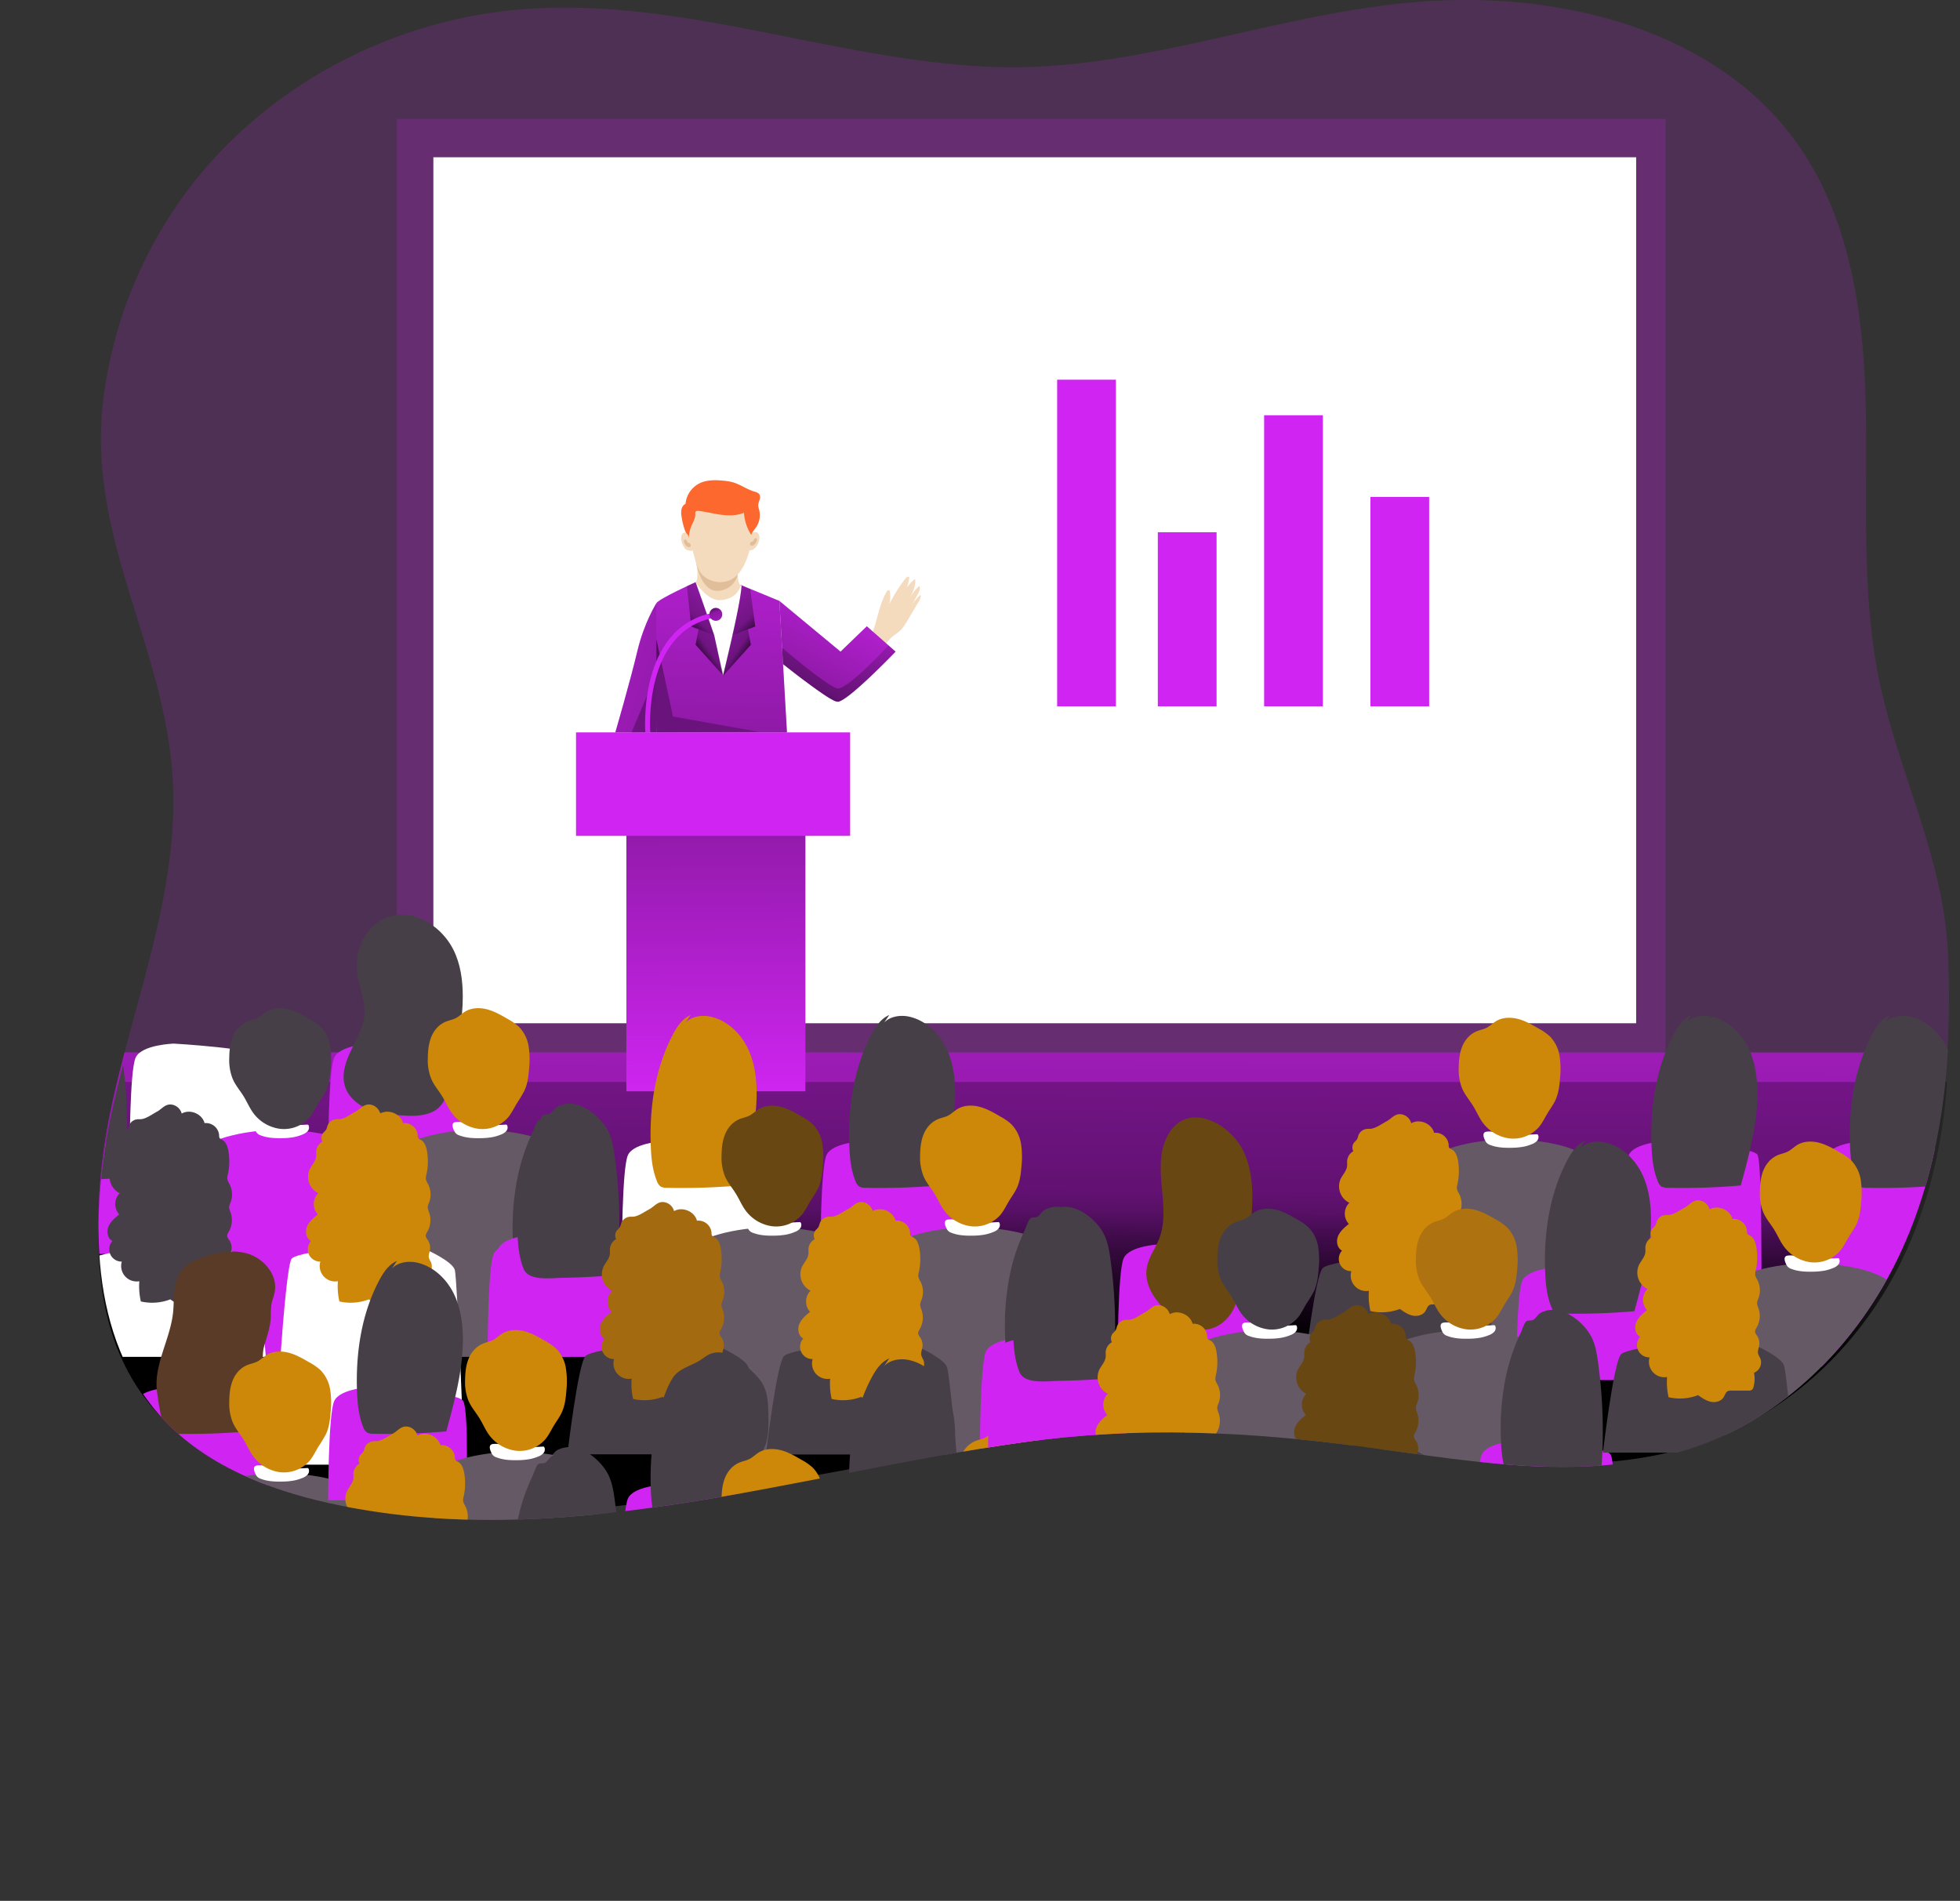 <svg id="Layer_1" data-name="Layer 1" xmlns="http://www.w3.org/2000/svg" xmlns:xlink="http://www.w3.org/1999/xlink" viewBox="0 0 1297.8 1258.75"><rect x="0" y="0" width="1297.8" height="1258.75" fill="#333333" stroke="none"/><defs><linearGradient id="linear-gradient" x1="701.81" y1="932.82" x2="705.52" y2="404.97" gradientUnits="userSpaceOnUse"><stop offset="0.01"/><stop offset="0.08" stop-opacity="0.69"/><stop offset="0.21" stop-opacity="0.32"/><stop offset="1" stop-opacity="0"/></linearGradient><linearGradient id="linear-gradient-2" x1="701.88" y1="939.34" x2="705.35" y2="444.46" xlink:href="#linear-gradient"/><clipPath id="clip-path" transform="translate(-25.57 -32.48)"><path d="M94.18,299.54C82,392.39,135.71,464.85,140.09,555.07c3.49,72-24.46,141.19-40,211.55s-15.83,152.09,33,205.09c28.31,30.75,69.16,47,110,56.08,153.56,34.24,307.89-18.92,459.25-40.15,77.24-10.83,149.55-7.2,226.51,3,76.16,10.06,157.11,25.91,230.89-4.32,56-23,99.8-70.82,125-125.89,27.76-60.66,34.21-129.59,30.51-195.61-3.42-61.13-32.92-117.59-45.31-177.54-12.29-59.5-7.49-121-8.91-181.73s-10.21-124.17-45.4-173.7c-51.64-72.7-149.19-98.91-238.27-94.56C876.21,42.18,781,85.72,680.05,81,574.87,76.17,473.33,33.57,367.14,43.35c-82.43,7.6-161.68,49-213.07,113.93A291.87,291.87,0,0,0,94.18,299.54Z" fill="none"/></clipPath><linearGradient id="linear-gradient-3" x1="473.36" y1="484.68" x2="474.59" y2="726.69" xlink:href="#linear-gradient"/><linearGradient id="linear-gradient-4" x1="500" y1="578.94" x2="508.34" y2="314.04" xlink:href="#linear-gradient"/><linearGradient id="linear-gradient-5" x1="548.74" y1="508.16" x2="604.77" y2="399.35" xlink:href="#linear-gradient"/><linearGradient id="linear-gradient-6" x1="513.3" y1="496.48" x2="333.18" y2="437.68" xlink:href="#linear-gradient"/><linearGradient id="linear-gradient-7" x1="477.64" y1="449.35" x2="515.3" y2="409.83" xlink:href="#linear-gradient"/><linearGradient id="linear-gradient-8" x1="462.83" y1="437.75" x2="500.1" y2="411.82" xlink:href="#linear-gradient"/><linearGradient id="linear-gradient-9" x1="1306.48" y1="451.85" x2="1348.47" y2="407.8" gradientTransform="matrix(-1, 0, 0, 1, 1836.02, 0)" xlink:href="#linear-gradient"/><linearGradient id="linear-gradient-10" x1="1315.49" y1="470.23" x2="1352.76" y2="444.3" gradientTransform="matrix(-1, 0, 0, 1, 1810.45, -32.48)" xlink:href="#linear-gradient"/><linearGradient id="linear-gradient-11" x1="448.35" y1="392.68" x2="479.84" y2="632.84" xlink:href="#linear-gradient"/><linearGradient id="linear-gradient-12" x1="553.48" y1="515.95" x2="609.5" y2="407.6" xlink:href="#linear-gradient"/><linearGradient id="linear-gradient-13" x1="470.53" y1="398.05" x2="485.2" y2="435.4" xlink:href="#linear-gradient"/></defs><title>1</title><path d="M1314.9,729.49c-3,43.65-12.07,86.87-30.23,126.57-25.19,55.09-69,103-125,125.9-73.77,30.23-154.71,14.38-230.86,4.31-77-10.16-149.29-13.78-226.51-3-151.37,21.25-305.69,74.4-459.25,40.16-40.82-9.11-81.67-25.32-110-56.08-48.81-53-48.54-134.72-33-205.1,2.44-11,5.13-21.88,8-32.8,15.52-59.17,35-118,32-178.76C135.7,460.52,82,388.06,94.2,295.21A291.51,291.51,0,0,1,154.06,153C205.46,88.06,284.7,46.62,367.15,39,473.33,29.25,574.86,71.85,680,76.71,781,81.39,876.2,37.87,977.31,32.94c89.07-4.34,186.62,21.84,238.26,94.56,35.19,49.53,44,112.94,45.39,173.69s-3.36,122.22,8.91,181.72c12.4,60,41.9,116.44,45.32,177.55A542.85,542.85,0,0,1,1314.9,729.49Z" transform="translate(-25.57 -32.48)" fill="#d025f2" opacity="0.18" style="isolation:isolate"/><path d="M1314.9,729.49c-3,43.65-12.07,86.87-30.23,126.57-25.19,55.09-69,103-125,125.9-73.77,30.23-154.71,14.38-230.86,4.31-77-10.16-149.29-13.78-226.51-3-151.37,21.25-305.69,74.4-459.25,40.16-40.82-9.11-81.67-25.32-110-56.08-48.81-53-48.54-134.72-33-205.1,2.44-11,5.13-21.88,8-32.8Z" transform="translate(-25.57 -32.48)" fill="#d025f2"/><path d="M1314.9,729.49c-3,43.65-12.07,86.87-30.23,126.57-25.19,55.09-69,103-125,125.9-73.77,30.23-154.71,14.38-230.86,4.31-77-10.16-149.29-13.78-226.51-3-151.37,21.25-305.69,74.4-459.25,40.16-40.82-9.11-81.67-25.32-110-56.08-48.81-53-48.54-134.72-33-205.1,2.44-11,5.13-21.88,8-32.8Z" transform="translate(-25.57 -32.48)" fill="url(#linear-gradient)"/><path d="M1314.9,749c-3,40.85-12.07,81.31-30.23,118.48-25.19,51.57-69,96.37-125,117.86-73.77,28.3-154.71,13.46-230.86,4-77-9.51-149.29-12.9-226.51-2.77-151.37,19.89-305.69,69.65-459.25,37.6-40.82-8.53-81.67-23.71-110-52.5-48.81-49.63-48.54-126.12-33-192,2.44-10.25,5.13-20.47,8-30.69Z" transform="translate(-25.57 -32.48)" fill="url(#linear-gradient-2)"/><rect x="262.87" y="78.75" width="839.94" height="618.3" fill="#d025f2" opacity="0.18" style="isolation:isolate"/><rect x="286.95" y="104.14" width="796.42" height="573.47" fill="#fff"/><g clip-path="url(#clip-path)"><rect x="414.75" y="505.42" width="118.54" height="217.26" fill="#d025f2"/><rect x="414.75" y="505.42" width="118.54" height="217.26" fill="url(#linear-gradient-3)"/><path d="M54.89,785.45s-21.3.61-25.31,9.26-4,68.07-4,68.07h91.37s2.1-62.62-2.19-68.38S54.89,785.45,54.89,785.45Z" transform="translate(-25.57 -32.48)" fill="#d025f2"/><path d="M81.77,699.57a17.45,17.45,0,0,0-13.08,1.2c-2.17,1.15-3,3.39-4.84,4.61-1.5,1-4.06-.17-5.3,1.65-1.45,2.12-2.43,5.63-3.57,8q-2.2,4.61-4,9.4a131,131,0,0,0-5.62,19.64,171.51,171.51,0,0,0-3.11,40.39c.29,8.12,1.07,16.37,4.15,23.89,3.36,8.22,18.94,5.85,25.81,5.74q18-.29,35.9-1.84a333.57,333.57,0,0,0-1.58-79.19c-.81-5.83-1.83-11.77-4.66-16.93C98,709.15,90.18,701.86,81.77,699.57Z" transform="translate(-25.57 -32.48)" fill="#473f47"/><path d="M140.71,723.57s-21.3.61-25.32,9.26-4,65.75-4,65.75h91.37s2.1-60.3-2.18-66.06S140.71,723.57,140.71,723.57Z" transform="translate(-25.57 -32.48)" fill="#fff"/><path d="M152.75,931s4-133.77,7.11-138.32,29-13.95,61.2-11.67,41.84,11.67,41.84,11.67L271.15,931Z" transform="translate(-25.57 -32.48)" fill="#d025f2"/><path d="M177.2,860.38s16.18,7.35,18,12.9S201.61,931,201.61,931H75.31s6.94-60,12-65.13S150.37,854,177.2,860.38Z" transform="translate(-25.57 -32.48)" fill="#fff"/><path d="M119.4,773.56c-1,.15-2.08,0-3.11.15a6.68,6.68,0,0,0-5.41,4.41,13,13,0,0,1-.81,2.4,16.82,16.82,0,0,1-1.88,2.08,5.39,5.39,0,0,0-.62,5.9,8.09,8.09,0,0,0-4.13,6.6c0,1,.12,2.11,0,3.16-.3,3.29-3,5.79-4.38,8.79a12.19,12.19,0,0,0,5.79,15.61,10.11,10.11,0,0,0-.33,14c-2.81,2.29-5.74,4.73-7.12,8.08s-.62,7.9,2.61,9.56a8.15,8.15,0,0,0,6.21,13.62,10.24,10.24,0,0,0,11.6,13,45.66,45.66,0,0,0,1,13.39,33.58,33.58,0,0,0,19.53-1.38c2.58,1.83,5.26,3.7,8.35,4.37s6.75-.17,8.47-2.83c1-1.48,1.38-3.52,3-4.25a5.18,5.18,0,0,1,2.18-.3l11.33,0a3.79,3.79,0,0,0,2.38-.53,3.42,3.42,0,0,0,1-1.9,20.37,20.37,0,0,0,.34-9.38,7.43,7.43,0,0,0,4.08-9.76,15.65,15.65,0,0,1-1.39-2.89c-.4-1.68.39-3.39.7-5.09a9.33,9.33,0,0,0-1.47-6.83,6.23,6.23,0,0,1-1.29-2.38c-.17-1.16.56-2.23,1.14-3.26a15.2,15.2,0,0,0,1.19-12.14c-.48-1.41-1.17-2.84-1-4.32a10.32,10.32,0,0,1,.84-2.57,15.1,15.1,0,0,0-.72-12.42,9.76,9.76,0,0,1-1.38-3.16,8.24,8.24,0,0,1,.33-2.87,40.15,40.15,0,0,0,.39-15.75c-.52-2.93-1.62-6.13-4.28-7.48a3.73,3.73,0,0,1-1.52-1,3.4,3.4,0,0,1-.35-1.9,8.74,8.74,0,0,0-9.65-8.05c-1.54-6.15-9.66-9.55-15.13-6.34a8.12,8.12,0,0,0-7-6c-4.11-.33-6.24,3.05-9.2,4.63S122.71,773.1,119.4,773.56Z" transform="translate(-25.57 -32.48)" fill="#473f47"/><path d="M194.26,776.2a2.58,2.58,0,0,1,1.56-.67c3.29-.48,6.58.54,9.84,1.18,7.62,1.49,15.47.92,23.23.51a1.19,1.19,0,0,1,.59.07,1,1,0,0,1,.46.52,3.59,3.59,0,0,1-.7,3.76,8.42,8.42,0,0,1-3.35,2.19,28.94,28.94,0,0,1-5.91,1.77,46.66,46.66,0,0,1-7.65.66c-4.74.09-9.65-.12-14.11-1.85a5.19,5.19,0,0,1-3.08-2.39C194.39,780.56,193,777.6,194.26,776.2Z" transform="translate(-25.57 -32.48)" fill="#fff"/><path d="M182.85,713.8a19.13,19.13,0,0,0-2.55,3.94c-2.31,4.75-2.86,10.17-2.93,15.45a33.47,33.47,0,0,0,2.15,13.42c1.8,4.39,4.79,7.71,7.29,11.73,2.14,3.43,3.71,7.21,6,10.52A26.13,26.13,0,0,0,211,780a22.54,22.54,0,0,0,19.6-7.6c2.32-2.8,3.87-6.15,5.75-9.27a91.68,91.68,0,0,0,5.06-8.37c2.13-4.55,2.73-9.65,3.11-14.66a58,58,0,0,0-.31-14.66,23.93,23.93,0,0,0-6.4-13,36.72,36.72,0,0,0-7.33-5.11c-4.42-2.58-8.9-5.18-13.85-6.46s-10.5-1.08-14.79,1.69c-1.84,1.19-3.46,2.72-5.33,3.85s-4.13,1.56-6.29,2.31A16.68,16.68,0,0,0,182.85,713.8Z" transform="translate(-25.57 -32.48)" fill="#473f47"/><path d="M272.18,723.57s-21.3.61-25.31,9.26-4,65.75-4,65.75h91.38s2.1-60.3-2.19-66.06S272.18,723.57,272.18,723.57Z" transform="translate(-25.57 -32.48)" fill="#d025f2"/><path d="M332,692.51c0-10.78-1.46-21.8-6.37-31.41-9.95-19.45-35.79-32.14-53.6-14.7-7.94,7.78-11.43,19.55-10,30.57,1.19,9.13,5.49,17.88,4.93,27.08-.51,8.38-5,15.91-8.67,23.44s-6.78,16.16-4.35,24.19c2.11,7,8.1,12.19,14.77,15.05s14,3.68,21.24,4.27c7.4.61,15.18,1,21.91-2.17,11.69-5.46,10.46-20.18,13.19-30.94C328.86,723,332,707.89,332,692.51Z" transform="translate(-25.57 -32.48)" fill="#473f47"/><path d="M284.22,931s4-133.77,7.12-138.32,29-13.95,61.19-11.67,41.84,11.67,41.84,11.67L402.63,931Z" transform="translate(-25.57 -32.48)" fill="#665966"/><path d="M308.67,860.38s16.18,7.35,18,12.9,6.38,129.14,6.38,129.14H206.78s6.95-131.45,12-136.55S281.84,854,308.67,860.38Z" transform="translate(-25.57 -32.48)" fill="#fff"/><path d="M250.88,773.56c-1,.15-2.09,0-3.12.15a6.71,6.71,0,0,0-5.41,4.41,12.32,12.32,0,0,1-.81,2.4,15.36,15.36,0,0,1-1.88,2.08,5.39,5.39,0,0,0-.62,5.9,8.06,8.06,0,0,0-4.12,6.6c0,1,.11,2.11,0,3.16-.31,3.29-3,5.79-4.38,8.79a12.17,12.17,0,0,0,5.78,15.61,10.11,10.11,0,0,0-.32,14c-2.82,2.29-5.74,4.73-7.13,8.08s-.61,7.9,2.62,9.56a8.14,8.14,0,0,0,6.2,13.62,10.24,10.24,0,0,0,11.6,13,45.66,45.66,0,0,0,1,13.39,33.58,33.58,0,0,0,19.53-1.38c2.59,1.83,5.26,3.7,8.36,4.37s6.74-.17,8.46-2.83c1-1.48,1.39-3.52,3-4.25a5.11,5.11,0,0,1,2.17-.3l11.33,0a3.84,3.84,0,0,0,2.39-.53,3.55,3.55,0,0,0,1-1.9,20.37,20.37,0,0,0,.33-9.38,7.43,7.43,0,0,0,4.08-9.76,16.27,16.27,0,0,1-1.38-2.89c-.41-1.68.38-3.39.69-5.09a9.32,9.32,0,0,0-1.46-6.83,6,6,0,0,1-1.29-2.38c-.17-1.16.56-2.23,1.14-3.26a15.16,15.16,0,0,0,1.18-12.14c-.47-1.41-1.17-2.84-1-4.32a10.32,10.32,0,0,1,.84-2.57,15.06,15.06,0,0,0-.73-12.42,10,10,0,0,1-1.38-3.16,8,8,0,0,1,.34-2.87,40,40,0,0,0,.38-15.75c-.52-2.93-1.61-6.13-4.27-7.48a3.77,3.77,0,0,1-1.53-1,3.48,3.48,0,0,1-.35-1.9,8.72,8.72,0,0,0-9.64-8.05c-1.55-6.15-9.67-9.55-15.14-6.34a8.11,8.11,0,0,0-7-6c-4.11-.33-6.23,3.05-9.2,4.63S254.19,773.1,250.88,773.56Z" transform="translate(-25.57 -32.48)" fill="#cd8809"/><path d="M325.74,776.2a2.58,2.58,0,0,1,1.56-.67c3.28-.48,6.58.54,9.84,1.18,7.62,1.49,15.47.92,23.22.51a1.18,1.18,0,0,1,.59.07,1,1,0,0,1,.47.52,3.61,3.61,0,0,1-.7,3.76,8.46,8.46,0,0,1-3.36,2.19,29,29,0,0,1-5.9,1.77,46.69,46.69,0,0,1-7.66.66c-4.74.09-9.64-.12-14.11-1.85a5.22,5.22,0,0,1-3.08-2.39C325.87,780.56,324.46,777.6,325.74,776.2Z" transform="translate(-25.57 -32.48)" fill="#fff"/><path d="M314.32,713.8a19.09,19.09,0,0,0-2.54,3.94c-2.32,4.75-2.87,10.17-2.93,15.45A33.29,33.29,0,0,0,311,746.61c1.8,4.39,4.78,7.71,7.29,11.73,2.14,3.43,3.71,7.21,6,10.52A26.15,26.15,0,0,0,342.43,780a22.52,22.52,0,0,0,19.6-7.6c2.33-2.8,3.87-6.15,5.76-9.27a91.57,91.57,0,0,0,5-8.37c2.13-4.55,2.73-9.65,3.11-14.66a57.52,57.52,0,0,0-.3-14.66,24,24,0,0,0-6.4-13,36.79,36.79,0,0,0-7.34-5.11c-4.41-2.58-8.9-5.18-13.84-6.46s-10.5-1.08-14.8,1.69c-1.84,1.19-3.45,2.72-5.33,3.85s-4.13,1.56-6.29,2.31A16.68,16.68,0,0,0,314.32,713.8Z" transform="translate(-25.57 -32.48)" fill="#cd8809"/><path d="M377.75,853.67s-21.3.61-25.31,9.26-4,68.07-4,68.07H439.8s2.1-62.62-2.19-68.38S377.75,853.67,377.75,853.67Z" transform="translate(-25.57 -32.48)" fill="#d025f2"/><path d="M404.63,767.79a17.45,17.45,0,0,0-13.08,1.2c-2.17,1.15-3.05,3.38-4.84,4.61-1.5,1-4.06-.17-5.3,1.65-1.45,2.12-2.43,5.63-3.57,8q-2.2,4.61-4,9.4a131,131,0,0,0-5.62,19.64,171.47,171.47,0,0,0-3.11,40.38c.29,8.13,1.07,16.38,4.15,23.9,3.36,8.22,18.94,5.85,25.81,5.74q18-.29,35.9-1.84a333.57,333.57,0,0,0-1.58-79.19c-.81-5.83-1.83-11.77-4.66-16.93C420.88,777.37,413,770.08,404.63,767.79Z" transform="translate(-25.57 -32.48)" fill="#473f47"/><path d="M380.86,850s-21.3.62-25.32,9.26-4,68.07-4,68.07H442.9s2.1-62.62-2.18-68.38S380.86,850,380.86,850Z" transform="translate(-25.57 -32.48)" fill="#d025f2"/><path d="M407.73,764.12a17.46,17.46,0,0,0-13.08,1.21c-2.16,1.15-3,3.38-4.84,4.6-1.49,1-4.06-.16-5.3,1.65-1.44,2.12-2.42,5.63-3.57,8q-2.2,4.6-4,9.39a131.34,131.34,0,0,0-5.61,19.64A171,171,0,0,0,368.22,849c.28,8.12,1.06,16.37,4.14,23.89,3.37,8.22,18.94,5.85,25.81,5.75q18-.28,35.9-1.85a334,334,0,0,0-1.57-79.18c-.82-5.84-1.83-11.78-4.67-16.94C424,773.7,416.15,766.41,407.73,764.12Z" transform="translate(-25.57 -32.48)" fill="#473f47"/><path d="M466.67,788.12s-21.3.62-25.31,9.26-4,65.75-4,65.75h91.37s2.1-60.3-2.19-66.06S466.67,788.12,466.67,788.12Z" transform="translate(-25.57 -32.48)" fill="#fff"/><path d="M482.9,704.64c-5.4,2.26-8.9,7.5-11.65,12.67-11.88,22.33-15.69,48.25-14.8,73.53.28,8.13,1.06,16.38,4.14,23.9a7.23,7.23,0,0,0,2.33,3.4,7.81,7.81,0,0,0,4.26.92,451.77,451.77,0,0,0,48.39-1.55c5.41-19.81,10.86-39.9,11-60.44.05-10.79-1.45-21.81-6.37-31.41S506.56,708,496,705.71c-6.88-1.5-15.4.34-18.34,6.75" transform="translate(-25.57 -32.48)" fill="#cd8809"/><path d="M478.71,995.55s4-133.76,7.12-138.32,29-13.94,61.19-11.67,41.84,11.67,41.84,11.67l8.26,138.32Z" transform="translate(-25.57 -32.48)" fill="#665966"/><path d="M503.16,924.93s16.18,7.35,18,12.9,6.38,57.72,6.38,57.72H401.27s7-60,12-65.12S476.33,918.52,503.16,924.93Z" transform="translate(-25.57 -32.48)" fill="#473f47"/><path d="M445.37,838.12c-1,.14-2.08,0-3.12.15a6.67,6.67,0,0,0-5.4,4.4,12.35,12.35,0,0,1-.82,2.4,15.36,15.36,0,0,1-1.88,2.08,5.41,5.41,0,0,0-.62,5.9,8.07,8.07,0,0,0-4.12,6.6c-.05,1.05.11,2.11,0,3.17-.3,3.28-3,5.79-4.38,8.78a12.16,12.16,0,0,0,5.79,15.61,10.1,10.1,0,0,0-.33,14c-2.82,2.29-5.74,4.73-7.13,8.08s-.61,7.91,2.62,9.56a8.15,8.15,0,0,0,6.21,13.63,10.23,10.23,0,0,0,11.59,13,45.33,45.33,0,0,0,1,13.39,33.54,33.54,0,0,0,19.52-1.37c2.59,1.82,5.26,3.69,8.36,4.36s6.74-.17,8.46-2.82c1-1.49,1.39-3.53,3-4.26a5.27,5.27,0,0,1,2.17-.3l11.33,0a3.84,3.84,0,0,0,2.39-.53,3.49,3.49,0,0,0,1-1.89,20.56,20.56,0,0,0,.34-9.39,7.43,7.43,0,0,0,4.07-9.76,16.18,16.18,0,0,1-1.38-2.88c-.41-1.69.38-3.39.69-5.1a9.27,9.27,0,0,0-1.46-6.83,6.06,6.06,0,0,1-1.29-2.37c-.17-1.17.56-2.24,1.14-3.26a15.16,15.16,0,0,0,1.18-12.14c-.47-1.42-1.17-2.84-1-4.33a10.45,10.45,0,0,1,.84-2.57A15,15,0,0,0,503.5,881a9.88,9.88,0,0,1-1.37-3.17,8.27,8.27,0,0,1,.33-2.87,39.92,39.92,0,0,0,.38-15.74c-.51-2.94-1.61-6.14-4.27-7.48a3.79,3.79,0,0,1-1.52-1,3.28,3.28,0,0,1-.35-1.9,8.75,8.75,0,0,0-9.65-8c-1.55-6.15-9.67-9.55-15.14-6.34a8.11,8.11,0,0,0-7-6c-4.11-.33-6.23,3.06-9.2,4.63S448.68,837.65,445.37,838.12Z" transform="translate(-25.57 -32.48)" fill="#a36a0f"/><path d="M520.23,840.75a2.51,2.51,0,0,1,1.56-.66c3.29-.49,6.58.53,9.84,1.17,7.62,1.5,15.47.92,23.22.52a1.3,1.3,0,0,1,.59.06,1.06,1.06,0,0,1,.47.53,3.62,3.62,0,0,1-.7,3.76,8.54,8.54,0,0,1-3.36,2.18,29,29,0,0,1-5.9,1.77,46.69,46.69,0,0,1-7.66.66c-4.73.1-9.64-.11-14.11-1.85a5.16,5.16,0,0,1-3.07-2.39C520.36,845.12,519,842.16,520.23,840.75Z" transform="translate(-25.57 -32.48)" fill="#fff"/><path d="M508.81,778.36a18.76,18.76,0,0,0-2.54,3.93c-2.31,4.76-2.86,10.17-2.93,15.46a33.5,33.5,0,0,0,2.15,13.42c1.8,4.39,4.78,7.7,7.29,11.72,2.14,3.43,3.71,7.21,6,10.53a26.16,26.16,0,0,0,18.12,11.1,22.5,22.5,0,0,0,19.6-7.6c2.33-2.8,3.87-6.15,5.76-9.27a92.58,92.58,0,0,0,5.06-8.37c2.13-4.55,2.72-9.65,3.11-14.66a58,58,0,0,0-.31-14.66,24,24,0,0,0-6.4-13,36.43,36.43,0,0,0-7.34-5.12c-4.41-2.57-8.9-5.18-13.84-6.45s-10.5-1.08-14.8,1.69c-1.84,1.18-3.45,2.71-5.33,3.84s-4.13,1.56-6.29,2.31A16.7,16.7,0,0,0,508.81,778.36Z" transform="translate(-25.57 -32.48)" fill="#684712"/><path d="M598.15,788.12s-21.3.62-25.32,9.26-4,65.75-4,65.75h91.37s2.1-60.3-2.18-66.06S598.15,788.12,598.15,788.12Z" transform="translate(-25.57 -32.48)" fill="#d025f2"/><path d="M614.38,704.64c-5.4,2.26-8.9,7.5-11.65,12.67-11.88,22.33-15.69,48.25-14.81,73.53.28,8.13,1.07,16.38,4.14,23.9a7.23,7.23,0,0,0,2.33,3.4,7.85,7.85,0,0,0,4.26.92,451.88,451.88,0,0,0,48.4-1.55c5.4-19.81,10.85-39.9,11-60.44.06-10.79-1.45-21.81-6.36-31.41S638,708,627.5,705.71c-6.89-1.5-15.41.34-18.34,6.75" transform="translate(-25.57 -32.48)" fill="#473f47"/><path d="M1129.33,788.12s-21.3.62-25.32,9.26-4,142.21-4,142.21h91.37s2.1-136.76-2.18-142.52S1129.33,788.12,1129.33,788.12Z" transform="translate(-25.57 -32.48)" fill="#d025f2"/><path d="M1145.56,704.64c-5.4,2.26-8.9,7.5-11.65,12.67-11.88,22.33-15.69,48.25-14.81,73.53.29,8.13,1.07,16.38,4.15,23.9a7.09,7.09,0,0,0,2.33,3.4,7.79,7.79,0,0,0,4.25.92,451.88,451.88,0,0,0,48.4-1.55c5.41-19.81,10.85-39.9,11-60.44,0-10.79-1.46-21.81-6.37-31.41s-13.6-17.65-24.14-19.95c-6.89-1.5-15.41.34-18.34,6.75" transform="translate(-25.57 -32.48)" fill="#473f47"/><path d="M966.84,937.36S970.82,803.6,974,799s29-13.95,61.2-11.67S1077,799,1077,799l8.25,138.32Z" transform="translate(-25.57 -32.48)" fill="#665966"/><path d="M991.29,866.74s16.18,7.35,18,12.9,6.38,57.72,6.38,57.72H889.4s6.94-60,12-65.12S964.46,860.33,991.29,866.74Z" transform="translate(-25.57 -32.48)" fill="#473f47"/><path d="M933.49,779.93c-1,.14-2.08,0-3.11.15a6.67,6.67,0,0,0-5.41,4.4,13,13,0,0,1-.81,2.4,16.82,16.82,0,0,1-1.88,2.08,5.39,5.39,0,0,0-.62,5.9,8.11,8.11,0,0,0-4.13,6.6c0,1,.12,2.11,0,3.17-.3,3.28-3,5.79-4.38,8.78A12.18,12.18,0,0,0,919,829a10.11,10.11,0,0,0-.32,14c-2.82,2.29-5.74,4.73-7.13,8.08s-.62,7.91,2.62,9.56a8.15,8.15,0,0,0,6.2,13.63,10.24,10.24,0,0,0,11.6,13,45.66,45.66,0,0,0,1,13.39,33.5,33.5,0,0,0,19.53-1.38c2.58,1.83,5.26,3.7,8.35,4.37s6.75-.17,8.47-2.82c1-1.49,1.38-3.53,3-4.26a5.34,5.34,0,0,1,2.18-.3l11.33,0a3.79,3.79,0,0,0,2.38-.53,3.51,3.51,0,0,0,1-1.89,20.55,20.55,0,0,0,.33-9.39,7.43,7.43,0,0,0,4.08-9.76,15.57,15.57,0,0,1-1.39-2.88c-.4-1.69.39-3.39.7-5.1a9.33,9.33,0,0,0-1.47-6.83,6.19,6.19,0,0,1-1.29-2.37c-.17-1.17.56-2.24,1.14-3.26a15.2,15.2,0,0,0,1.19-12.14c-.48-1.42-1.17-2.84-1-4.33a10.45,10.45,0,0,1,.84-2.57,15.07,15.07,0,0,0-.72-12.41,9.9,9.9,0,0,1-1.38-3.17,8,8,0,0,1,.34-2.87,40.1,40.1,0,0,0,.38-15.74c-.52-2.94-1.62-6.14-4.28-7.48a3.86,3.86,0,0,1-1.52-1,3.45,3.45,0,0,1-.35-1.9,8.75,8.75,0,0,0-9.65-8c-1.54-6.15-9.66-9.55-15.13-6.34a8.11,8.11,0,0,0-7-6c-4.11-.33-6.23,3.06-9.2,4.63S936.8,779.46,933.49,779.93Z" transform="translate(-25.57 -32.48)" fill="#cd8809"/><path d="M1008.36,782.56a2.49,2.49,0,0,1,1.56-.66c3.28-.49,6.57.53,9.83,1.17,7.62,1.5,15.47.92,23.23.52a1.3,1.3,0,0,1,.59.06,1,1,0,0,1,.46.53,3.61,3.61,0,0,1-.69,3.76,8.62,8.62,0,0,1-3.36,2.18,28.94,28.94,0,0,1-5.91,1.77,46.66,46.66,0,0,1-7.65.66c-4.74.1-9.64-.11-14.11-1.85a5.18,5.18,0,0,1-3.08-2.39C1008.48,786.93,1007.08,784,1008.36,782.56Z" transform="translate(-25.57 -32.48)" fill="#fff"/><path d="M996.94,720.17a19.21,19.21,0,0,0-2.55,3.93c-2.31,4.75-2.86,10.17-2.93,15.46A33.5,33.5,0,0,0,993.61,753c1.81,4.39,4.79,7.7,7.29,11.72,2.15,3.43,3.72,7.21,6,10.53a26.12,26.12,0,0,0,18.12,11.1,22.51,22.51,0,0,0,19.6-7.6c2.33-2.8,3.87-6.15,5.75-9.27,1.69-2.79,3.68-5.41,5.06-8.37,2.13-4.55,2.73-9.65,3.11-14.66a57.52,57.52,0,0,0-.31-14.66,23.9,23.9,0,0,0-6.4-13,36.36,36.36,0,0,0-7.33-5.12c-4.42-2.57-8.9-5.18-13.85-6.45s-10.5-1.08-14.79,1.68c-1.84,1.19-3.46,2.72-5.33,3.85s-4.13,1.56-6.29,2.31A16.62,16.62,0,0,0,996.94,720.17Z" transform="translate(-25.57 -32.48)" fill="#cd8809"/><path d="M1260.8,788.12s-21.3.62-25.31,9.26-4,143-4,143l91.37-77.2s2.1-60.3-2.19-66.06S1260.8,788.12,1260.8,788.12Z" transform="translate(-25.57 -32.48)" fill="#d025f2"/><path d="M1277,704.64c-5.4,2.26-8.9,7.5-11.65,12.67-11.88,22.33-15.69,48.25-14.8,73.53.28,8.13,1.06,16.38,4.14,23.9a7.16,7.16,0,0,0,2.33,3.4,7.81,7.81,0,0,0,4.26.92,451.77,451.77,0,0,0,48.39-1.55c5.41-19.81,10.86-39.9,11-60.44,0-10.79-1.45-21.81-6.37-31.41s-13.6-17.65-24.14-19.95c-6.89-1.5-15.41.34-18.34,6.75" transform="translate(-25.57 -32.48)" fill="#473f47"/><path d="M610.18,995.55s4-133.76,7.12-138.32,29-13.94,61.2-11.67,41.84,11.67,41.84,11.67l8.25,138.32Z" transform="translate(-25.57 -32.48)" fill="#665966"/><path d="M634.64,924.93s16.18,7.35,18,12.9,6.38,57.72,6.38,57.72H532.74s7-60,12-65.12S607.81,918.52,634.64,924.93Z" transform="translate(-25.57 -32.48)" fill="#473f47"/><path d="M576.84,838.12c-1,.14-2.08,0-3.11.15a6.67,6.67,0,0,0-5.41,4.4,12.35,12.35,0,0,1-.82,2.4,16,16,0,0,1-1.87,2.08,5.39,5.39,0,0,0-.62,5.9,8.06,8.06,0,0,0-4.13,6.6c0,1.05.12,2.11,0,3.17-.3,3.28-3,5.79-4.38,8.78a12.16,12.16,0,0,0,5.79,15.61,10.11,10.11,0,0,0-.33,14c-2.81,2.29-5.74,4.73-7.12,8.08s-.62,7.91,2.61,9.56a8.15,8.15,0,0,0,6.21,13.63,10.24,10.24,0,0,0,11.59,13,46,46,0,0,0,1,13.39,33.58,33.58,0,0,0,19.53-1.37c2.58,1.82,5.26,3.69,8.35,4.36s6.74-.17,8.47-2.82c1-1.49,1.38-3.53,3-4.26a5.32,5.32,0,0,1,2.18-.3l11.33,0a3.79,3.79,0,0,0,2.38-.53,3.43,3.43,0,0,0,1-1.89,20.42,20.42,0,0,0,.34-9.39,7.43,7.43,0,0,0,4.08-9.76A15.57,15.57,0,0,1,635.6,930c-.4-1.69.39-3.39.69-5.1a9.27,9.27,0,0,0-1.46-6.83,6.06,6.06,0,0,1-1.29-2.37c-.17-1.17.56-2.24,1.14-3.26a15.16,15.16,0,0,0,1.18-12.14c-.47-1.42-1.16-2.84-1-4.33a10.45,10.45,0,0,1,.84-2.57A15.07,15.07,0,0,0,635,881a9.69,9.69,0,0,1-1.38-3.17,8.27,8.27,0,0,1,.33-2.87,40.11,40.11,0,0,0,.39-15.74c-.52-2.94-1.62-6.14-4.28-7.48a3.79,3.79,0,0,1-1.52-1,3.36,3.36,0,0,1-.35-1.9,8.75,8.75,0,0,0-9.65-8c-1.54-6.15-9.67-9.55-15.14-6.34a8.1,8.1,0,0,0-7-6c-4.11-.33-6.24,3.06-9.2,4.63S580.15,837.65,576.84,838.12Z" transform="translate(-25.57 -32.48)" fill="#cd8809"/><path d="M651.7,840.75a2.51,2.51,0,0,1,1.56-.66c3.29-.49,6.58.53,9.84,1.17,7.62,1.5,15.47.92,23.22.52a1.36,1.36,0,0,1,.6.06,1,1,0,0,1,.46.53,3.62,3.62,0,0,1-.7,3.76,8.58,8.58,0,0,1-3.35,2.18,29.13,29.13,0,0,1-5.91,1.77,46.66,46.66,0,0,1-7.65.66c-4.74.1-9.65-.11-14.11-1.85a5.15,5.15,0,0,1-3.08-2.39C651.83,845.12,650.43,842.16,651.7,840.75Z" transform="translate(-25.57 -32.48)" fill="#fff"/><path d="M640.29,778.36a18.8,18.8,0,0,0-2.55,3.93c-2.31,4.76-2.86,10.17-2.93,15.46A33.5,33.5,0,0,0,637,811.17c1.8,4.39,4.78,7.7,7.29,11.72,2.14,3.43,3.71,7.21,6,10.53a26.16,26.16,0,0,0,18.13,11.1,22.48,22.48,0,0,0,19.59-7.6c2.33-2.8,3.87-6.15,5.76-9.27,1.69-2.79,3.68-5.41,5.06-8.37,2.13-4.55,2.73-9.65,3.11-14.66a58,58,0,0,0-.31-14.66,23.9,23.9,0,0,0-6.4-13,36.36,36.36,0,0,0-7.33-5.12c-4.42-2.57-8.9-5.18-13.85-6.45s-10.5-1.08-14.79,1.69c-1.84,1.18-3.46,2.71-5.33,3.84s-4.13,1.56-6.29,2.31A16.64,16.64,0,0,0,640.29,778.36Z" transform="translate(-25.57 -32.48)" fill="#cd8809"/><path d="M703.72,918.22s-21.3.62-25.32,9.26-4,68.07-4,68.07h91.37s2.1-62.62-2.18-68.38S703.72,918.22,703.72,918.22Z" transform="translate(-25.57 -32.48)" fill="#d025f2"/><path d="M730.59,832.34a17.46,17.46,0,0,0-13.08,1.21c-2.16,1.15-3,3.38-4.84,4.6-1.49,1-4.06-.16-5.3,1.65-1.44,2.12-2.42,5.63-3.57,8q-2.2,4.6-4,9.39a131,131,0,0,0-5.61,19.64,171,171,0,0,0-3.11,40.39c.28,8.12,1.06,16.37,4.14,23.89,3.37,8.22,18.95,5.85,25.81,5.75q18-.28,35.9-1.85a334,334,0,0,0-1.57-79.18c-.82-5.84-1.83-11.78-4.67-16.94C746.85,841.92,739,834.63,730.59,832.34Z" transform="translate(-25.57 -32.48)" fill="#473f47"/><path d="M380.86,1077.41s-21.3.62-25.32,9.26-4,68.07-4,68.07H442.9s2.1-62.62-2.18-68.38S380.86,1077.41,380.86,1077.41Z" transform="translate(-25.57 -32.48)" fill="#d025f2"/><path d="M407.73,991.53a17.45,17.45,0,0,0-13.08,1.2c-2.16,1.16-3,3.39-4.84,4.61-1.49,1-4.06-.17-5.3,1.65-1.44,2.12-2.42,5.63-3.57,8q-2.2,4.61-4,9.39a131,131,0,0,0-5.61,19.64,171,171,0,0,0-3.11,40.39c.28,8.12,1.06,16.37,4.14,23.89,3.37,8.22,18.94,5.85,25.81,5.74q18-.29,35.9-1.84A334,334,0,0,0,432.5,1025c-.82-5.84-1.83-11.78-4.67-16.94C424,1001.11,416.15,993.82,407.73,991.53Z" transform="translate(-25.57 -32.48)" fill="#473f47"/><path d="M466.67,1015.53s-21.3.62-25.31,9.26-4,65.75-4,65.75h91.37s2.1-60.3-2.19-66.06S466.67,1015.53,466.67,1015.53Z" transform="translate(-25.57 -32.48)" fill="#d025f2"/><path d="M515.57,1044.92c2.7-9.89,7.46-21.44,7.58-31.74.1-9,5.87-14.91,9-23.14,2.44-6.44,2.35-13.53,2.23-20.42s-.33-14.36-3.72-20.5c-2.09-3.77-5.25-6.83-8.4-9.78-3.8-3.57-7.74-7.15-12.49-9.33s-10.48-2.8-15.12-.4a45.93,45.93,0,0,0-4.56,3.06c-5.84,4-14.76,5.86-18.79,11.91-4.54,6.8-7.21,16-9.4,23.75-4.56,16.19-6,33.15-5.42,49.92.28,8.13,1.06,16.38,4.14,23.9a7.23,7.23,0,0,0,2.33,3.4,7.81,7.81,0,0,0,4.26.92A451.77,451.77,0,0,0,515.57,1044.92Z" transform="translate(-25.57 -32.48)" fill="#473f47"/><path d="M478.71,1223s4-133.76,7.12-138.32,29-14,61.19-11.67,41.84,11.67,41.84,11.67L597.12,1223Z" transform="translate(-25.57 -32.48)" fill="#665966"/><path d="M503.16,1152.34s16.18,7.35,18,12.9,6.38,57.72,6.38,57.72H401.27s7-60,12-65.13S476.33,1145.93,503.16,1152.34Z" transform="translate(-25.57 -32.48)" fill="#473f47"/><path d="M445.37,1065.53c-1,.14-2.08,0-3.12.14a6.68,6.68,0,0,0-5.4,4.41,12.35,12.35,0,0,1-.82,2.4,15.36,15.36,0,0,1-1.88,2.08,5.41,5.41,0,0,0-.62,5.9,8.07,8.07,0,0,0-4.12,6.6c-.05,1,.11,2.11,0,3.16-.3,3.29-3,5.8-4.38,8.79a12.16,12.16,0,0,0,5.79,15.61,10.1,10.1,0,0,0-.33,14c-2.82,2.29-5.74,4.73-7.13,8.08s-.61,7.9,2.62,9.56a8.15,8.15,0,0,0,6.21,13.63,10.23,10.23,0,0,0,11.59,13,45.33,45.33,0,0,0,1,13.39,33.46,33.46,0,0,0,19.52-1.38c2.59,1.83,5.26,3.7,8.36,4.37s6.74-.17,8.46-2.83c1-1.48,1.39-3.52,3-4.25a5.27,5.27,0,0,1,2.17-.3l11.33,0a3.84,3.84,0,0,0,2.39-.53,3.49,3.49,0,0,0,1-1.89,20.56,20.56,0,0,0,.34-9.39,7.43,7.43,0,0,0,4.07-9.76,16.18,16.18,0,0,1-1.38-2.88c-.41-1.69.38-3.39.69-5.1a9.27,9.27,0,0,0-1.46-6.83,6.06,6.06,0,0,1-1.29-2.37c-.17-1.17.56-2.24,1.14-3.27a15.15,15.15,0,0,0,1.18-12.14c-.47-1.41-1.17-2.83-1-4.32a10.45,10.45,0,0,1,.84-2.57,15.06,15.06,0,0,0-.73-12.42,9.73,9.73,0,0,1-1.37-3.16,8.27,8.27,0,0,1,.33-2.87,39.92,39.92,0,0,0,.38-15.74c-.51-2.94-1.61-6.14-4.27-7.48a3.79,3.79,0,0,1-1.52-1,3.28,3.28,0,0,1-.35-1.9,8.75,8.75,0,0,0-9.65-8c-1.55-6.15-9.67-9.55-15.14-6.34a8.11,8.11,0,0,0-7-6c-4.11-.33-6.23,3.06-9.2,4.63S448.68,1065.06,445.37,1065.53Z" transform="translate(-25.57 -32.48)" fill="#cd8809"/><path d="M520.23,1068.16a2.51,2.51,0,0,1,1.56-.66c3.29-.49,6.58.53,9.84,1.17,7.62,1.5,15.47.92,23.22.52a1.17,1.17,0,0,1,.59.06,1.06,1.06,0,0,1,.47.53,3.62,3.62,0,0,1-.7,3.76,8.54,8.54,0,0,1-3.36,2.18,29,29,0,0,1-5.9,1.77,46.69,46.69,0,0,1-7.66.66c-4.73.09-9.64-.11-14.11-1.85a5.2,5.2,0,0,1-3.07-2.39C520.36,1072.53,519,1069.57,520.23,1068.16Z" transform="translate(-25.57 -32.48)" fill="#fff"/><path d="M508.81,1005.77a18.76,18.76,0,0,0-2.54,3.93c-2.31,4.75-2.86,10.17-2.93,15.45a33.54,33.54,0,0,0,2.15,13.43c1.8,4.39,4.78,7.7,7.29,11.72,2.14,3.43,3.71,7.21,6,10.53a26.16,26.16,0,0,0,18.12,11.1,22.5,22.5,0,0,0,19.6-7.6c2.33-2.8,3.87-6.15,5.76-9.27a92.58,92.58,0,0,0,5.06-8.37c2.13-4.55,2.72-9.65,3.11-14.66a58,58,0,0,0-.31-14.66,24,24,0,0,0-6.4-13,36.43,36.43,0,0,0-7.34-5.12c-4.41-2.58-8.9-5.18-13.84-6.45s-10.5-1.08-14.8,1.68c-1.84,1.19-3.45,2.72-5.33,3.85s-4.13,1.56-6.29,2.31A16.62,16.62,0,0,0,508.81,1005.77Z" transform="translate(-25.57 -32.48)" fill="#cd8809"/><path d="M598.15,1015.53s-21.3.62-25.32,9.26-4,65.75-4,65.75h91.37s2.1-60.3-2.18-66.06S598.15,1015.53,598.15,1015.53Z" transform="translate(-25.57 -32.48)" fill="#d025f2"/><path d="M614.38,932.05c-5.4,2.26-8.9,7.5-11.65,12.66C590.85,967.05,587,993,587.92,1018.25c.28,8.13,1.07,16.38,4.14,23.9a7.23,7.23,0,0,0,2.33,3.4,7.85,7.85,0,0,0,4.26.92,451.88,451.88,0,0,0,48.4-1.55c5.4-19.81,10.85-39.9,11-60.44.06-10.79-1.45-21.81-6.36-31.42S638,935.41,627.5,933.12c-6.89-1.5-15.41.34-18.34,6.75" transform="translate(-25.57 -32.48)" fill="#473f47"/><path d="M634.84,1208.76s4-133.77,7.12-138.32,29-14,61.19-11.67S745,1070.44,745,1070.44l8.26,138.32Z" transform="translate(-25.57 -32.48)" fill="#665966"/><path d="M659.29,1138.14s16.19,7.34,18,12.9,6.38,57.72,6.38,57.72H557.4s7-60,12-65.13S632.46,1131.72,659.29,1138.14Z" transform="translate(-25.57 -32.48)" fill="#473f47"/><path d="M601.5,1051.32c-1,.15-2.08,0-3.12.15a6.67,6.67,0,0,0-5.4,4.4,12.45,12.45,0,0,1-.82,2.41,16,16,0,0,1-1.88,2.08,5.39,5.39,0,0,0-.62,5.89,8.07,8.07,0,0,0-4.12,6.6c0,1.06.11,2.12,0,3.17-.3,3.29-3,5.79-4.38,8.78a12.18,12.18,0,0,0,5.79,15.62,10.1,10.1,0,0,0-.33,14c-2.82,2.29-5.74,4.72-7.12,8.08s-.62,7.9,2.61,9.56a8.14,8.14,0,0,0,6.21,13.62,10.23,10.23,0,0,0,11.59,13,45.33,45.33,0,0,0,1,13.39,33.62,33.62,0,0,0,19.52-1.38c2.59,1.83,5.27,3.7,8.36,4.37s6.74-.17,8.46-2.83c1-1.48,1.39-3.52,3-4.25a5.14,5.14,0,0,1,2.17-.31l11.33,0a3.77,3.77,0,0,0,2.39-.52,3.48,3.48,0,0,0,1-1.9,20.55,20.55,0,0,0,.34-9.39,7.42,7.42,0,0,0,4.08-9.75,15.65,15.65,0,0,1-1.39-2.89c-.4-1.68.38-3.39.69-5.09a9.3,9.3,0,0,0-1.46-6.84,6.06,6.06,0,0,1-1.29-2.37c-.17-1.16.56-2.24,1.14-3.26a15.16,15.16,0,0,0,1.18-12.14c-.47-1.42-1.17-2.84-1-4.32a10.32,10.32,0,0,1,.84-2.57,15.06,15.06,0,0,0-.73-12.42,9.83,9.83,0,0,1-1.37-3.16,8.24,8.24,0,0,1,.33-2.87,40,40,0,0,0,.38-15.75c-.51-2.94-1.61-6.13-4.27-7.48a3.67,3.67,0,0,1-1.52-1,3.31,3.31,0,0,1-.35-1.9,8.73,8.73,0,0,0-9.65-8c-1.55-6.15-9.67-9.56-15.14-6.34a8.1,8.1,0,0,0-7-6c-4.11-.34-6.23,3-9.2,4.63S604.81,1050.85,601.5,1051.32Z" transform="translate(-25.57 -32.48)" fill="#cd8809"/><path d="M676.36,1054a2.63,2.63,0,0,1,1.56-.66c3.29-.48,6.58.54,9.84,1.18,7.62,1.49,15.47.92,23.22.51a1.3,1.3,0,0,1,.59.06,1.06,1.06,0,0,1,.47.53,3.61,3.61,0,0,1-.7,3.76,8.57,8.57,0,0,1-3.36,2.19,29.49,29.49,0,0,1-5.9,1.77,47.81,47.81,0,0,1-7.66.66c-4.73.09-9.64-.12-14.11-1.85a5.2,5.2,0,0,1-3.07-2.39C676.49,1058.32,675.09,1055.36,676.36,1054Z" transform="translate(-25.57 -32.48)" fill="#fff"/><path d="M664.94,991.56a18.83,18.83,0,0,0-2.54,3.94c-2.31,4.75-2.86,10.16-2.93,15.45a33.5,33.5,0,0,0,2.15,13.42c1.8,4.39,4.78,7.71,7.29,11.72,2.14,3.44,3.71,7.21,6,10.53a26.21,26.21,0,0,0,18.12,11.11,22.55,22.55,0,0,0,19.6-7.6c2.33-2.8,3.87-6.16,5.76-9.27a92.74,92.74,0,0,0,5.06-8.38c2.13-4.55,2.72-9.65,3.11-14.66a57.91,57.91,0,0,0-.31-14.65,23.9,23.9,0,0,0-6.4-13,37,37,0,0,0-7.34-5.12c-4.41-2.57-8.9-5.17-13.84-6.45s-10.5-1.08-14.8,1.69c-1.84,1.19-3.45,2.71-5.33,3.84s-4.13,1.57-6.29,2.31A16.78,16.78,0,0,0,664.94,991.56Z" transform="translate(-25.57 -32.48)" fill="#cd8809"/><path d="M703.72,1145.63s-21.3.61-25.32,9.26-4,68.07-4,68.07h91.37s2.1-62.62-2.18-68.38S703.72,1145.63,703.72,1145.63Z" transform="translate(-25.57 -32.48)" fill="#d025f2"/><path d="M730.59,1059.75a17.45,17.45,0,0,0-13.08,1.2c-2.16,1.16-3,3.39-4.84,4.61-1.49,1-4.06-.17-5.3,1.65-1.44,2.12-2.42,5.63-3.57,8q-2.2,4.62-4,9.4a131,131,0,0,0-5.61,19.64,171,171,0,0,0-3.11,40.39c.28,8.12,1.06,16.37,4.14,23.89,3.37,8.22,18.95,5.85,25.81,5.74q18-.29,35.9-1.84a334,334,0,0,0-1.57-79.18c-.82-5.84-1.83-11.78-4.67-16.94C746.85,1069.33,739,1062,730.59,1059.75Z" transform="translate(-25.57 -32.48)" fill="#473f47"/><path d="M709.13,918.27s-21.3.62-25.32,9.26-4,68.07-4,68.07h91.37s2.1-62.62-2.18-68.38S709.13,918.27,709.13,918.27Z" transform="translate(-25.57 -32.48)" fill="#d025f2"/><path d="M736,832.39a17.46,17.46,0,0,0-13.08,1.21c-2.16,1.15-3,3.38-4.84,4.6-1.49,1-4.06-.16-5.3,1.65-1.44,2.12-2.42,5.63-3.57,8q-2.21,4.61-4,9.39a131.34,131.34,0,0,0-5.61,19.64,171,171,0,0,0-3.11,40.39c.28,8.12,1.06,16.37,4.14,23.89,3.37,8.22,18.94,5.85,25.81,5.75q18-.28,35.9-1.85a334,334,0,0,0-1.57-79.18c-.82-5.84-1.83-11.78-4.67-16.94C752.25,842,744.42,834.68,736,832.39Z" transform="translate(-25.57 -32.48)" fill="#473f47"/><path d="M794.94,856.39s-21.3.62-25.31,9.26-4,65.75-4,65.75H857s2.1-60.3-2.19-66.06S794.94,856.39,794.94,856.39Z" transform="translate(-25.57 -32.48)" fill="#d025f2"/><path d="M854.8,825.34c.05-10.79-1.45-21.81-6.36-31.41-9.82-19.19-38.89-33.13-50.68-7.58-4.71,10.21-3.9,22-2.83,33.18s2.25,22.87-1.85,33.33c-2.49,6.37-6.87,12-8.12,18.78-2.38,12.73,7.06,24.63,17.26,32.61,6.28,4.92,13.74,9.32,21.69,8.7,8.74-.68,16.13-7.58,19.4-15.72,4-9.84,2.38-20.68,5.55-30.83C852.91,853.45,854.73,838.88,854.8,825.34Z" transform="translate(-25.57 -32.48)" fill="#684712"/><path d="M1058.87,871.4s-21.3.61-25.31,9.26-4,65.75-4,65.75h91.37s2.1-60.3-2.19-66.06S1058.87,871.4,1058.87,871.4Z" transform="translate(-25.57 -32.48)" fill="#d025f2"/><path d="M1075.1,787.92c-5.4,2.25-8.9,7.49-11.65,12.66-11.88,22.33-15.69,48.26-14.8,73.54.28,8.12,1.06,16.37,4.14,23.9a7.13,7.13,0,0,0,2.33,3.39,7.73,7.73,0,0,0,4.26.93,454.4,454.4,0,0,0,48.39-1.55c5.41-19.81,10.86-39.91,11-60.45,0-10.78-1.45-21.8-6.37-31.41s-13.6-17.65-24.14-19.94c-6.88-1.5-15.41.33-18.34,6.75" transform="translate(-25.57 -32.48)" fill="#473f47"/><path d="M807,1063.82s4-133.76,7.12-138.32,29-14,61.19-11.67,41.84,11.67,41.84,11.67l8.26,138.32Z" transform="translate(-25.57 -32.48)" fill="#665966"/><path d="M831.43,993.2s16.18,7.35,18,12.9,6.38,57.72,6.38,57.72H729.54s7-60,12-65.12S804.6,986.79,831.43,993.2Z" transform="translate(-25.57 -32.48)" fill="#473f47"/><path d="M773.64,906.39c-1,.14-2.08,0-3.12.15a6.67,6.67,0,0,0-5.4,4.4,12.35,12.35,0,0,1-.82,2.4,15.36,15.36,0,0,1-1.88,2.08,5.41,5.41,0,0,0-.62,5.9,8.07,8.07,0,0,0-4.12,6.6c0,1.05.11,2.11,0,3.17-.3,3.28-3,5.79-4.38,8.78a12.16,12.16,0,0,0,5.79,15.61,10.1,10.1,0,0,0-.33,14c-2.82,2.29-5.74,4.73-7.12,8.08s-.62,7.91,2.61,9.56a8.15,8.15,0,0,0,6.21,13.63,10.23,10.23,0,0,0,11.59,13,45.33,45.33,0,0,0,1,13.39,33.46,33.46,0,0,0,19.52-1.38c2.59,1.83,5.26,3.7,8.36,4.37s6.74-.17,8.46-2.82c1-1.49,1.39-3.53,3-4.26a5.3,5.3,0,0,1,2.17-.3l11.33,0a3.84,3.84,0,0,0,2.39-.53,3.49,3.49,0,0,0,1-1.89,20.56,20.56,0,0,0,.34-9.39,7.43,7.43,0,0,0,4.08-9.76,15.57,15.57,0,0,1-1.39-2.88c-.41-1.69.38-3.39.69-5.1a9.27,9.27,0,0,0-1.46-6.83,6.06,6.06,0,0,1-1.29-2.37c-.17-1.17.56-2.24,1.14-3.26a15.16,15.16,0,0,0,1.18-12.14c-.47-1.42-1.17-2.84-1-4.33a10.45,10.45,0,0,1,.84-2.57,15,15,0,0,0-.73-12.41,9.88,9.88,0,0,1-1.37-3.17,8.27,8.27,0,0,1,.33-2.87,39.92,39.92,0,0,0,.38-15.74c-.51-2.94-1.61-6.14-4.27-7.48a3.79,3.79,0,0,1-1.52-1,3.28,3.28,0,0,1-.35-1.9,8.75,8.75,0,0,0-9.65-8c-1.55-6.15-9.67-9.55-15.14-6.34a8.1,8.1,0,0,0-7-6c-4.11-.33-6.23,3.06-9.2,4.63S777,905.92,773.64,906.39Z" transform="translate(-25.57 -32.48)" fill="#cd8809"/><path d="M848.5,909a2.51,2.51,0,0,1,1.56-.66c3.29-.49,6.58.53,9.84,1.17,7.62,1.5,15.47.92,23.22.52a1.3,1.3,0,0,1,.59.06,1.06,1.06,0,0,1,.47.53,3.62,3.62,0,0,1-.7,3.76,8.54,8.54,0,0,1-3.36,2.18,29,29,0,0,1-5.9,1.77,46.69,46.69,0,0,1-7.66.66c-4.73.1-9.64-.11-14.11-1.85a5.16,5.16,0,0,1-3.07-2.39C848.63,913.39,847.23,910.43,848.5,909Z" transform="translate(-25.57 -32.48)" fill="#fff"/><path d="M837.08,846.63a18.76,18.76,0,0,0-2.54,3.93c-2.31,4.75-2.86,10.17-2.93,15.46a33.5,33.5,0,0,0,2.15,13.42c1.8,4.39,4.78,7.7,7.29,11.72,2.14,3.43,3.71,7.21,6,10.53a26.16,26.16,0,0,0,18.12,11.1,22.5,22.5,0,0,0,19.6-7.6c2.33-2.8,3.87-6.15,5.76-9.27a92.58,92.58,0,0,0,5.06-8.37c2.13-4.55,2.72-9.65,3.11-14.66a58,58,0,0,0-.31-14.66,24,24,0,0,0-6.4-13,36.15,36.15,0,0,0-7.34-5.12c-4.41-2.57-8.9-5.18-13.84-6.45s-10.5-1.08-14.8,1.69c-1.84,1.18-3.45,2.71-5.33,3.84s-4.13,1.56-6.29,2.31A16.62,16.62,0,0,0,837.08,846.63Z" transform="translate(-25.57 -32.48)" fill="#473f47"/><path d="M938.45,1063.82s4-133.76,7.12-138.32,29-14,61.2-11.67,41.84,11.67,41.84,11.67l8.25,138.32Z" transform="translate(-25.57 -32.48)" fill="#665966"/><path d="M962.91,993.2s16.18,7.35,18,12.9,6.38,57.72,6.38,57.72H861s7-60,12-65.12S936.08,986.79,962.91,993.2Z" transform="translate(-25.57 -32.48)" fill="#473f47"/><path d="M905.11,906.39c-1,.14-2.08,0-3.11.15a6.67,6.67,0,0,0-5.41,4.4,12.35,12.35,0,0,1-.82,2.4,16,16,0,0,1-1.87,2.08,5.39,5.39,0,0,0-.62,5.9,8.06,8.06,0,0,0-4.13,6.6c0,1.05.12,2.11,0,3.17-.3,3.28-3,5.79-4.38,8.78a12.16,12.16,0,0,0,5.79,15.61,10.11,10.11,0,0,0-.33,14c-2.81,2.29-5.74,4.73-7.12,8.08s-.62,7.91,2.61,9.56a8.15,8.15,0,0,0,6.21,13.63,10.24,10.24,0,0,0,11.6,13,45.66,45.66,0,0,0,1,13.39,33.5,33.5,0,0,0,19.53-1.38c2.58,1.83,5.26,3.7,8.35,4.37s6.74-.17,8.47-2.82c1-1.49,1.38-3.53,3-4.26a5.34,5.34,0,0,1,2.18-.3l11.33,0a3.79,3.79,0,0,0,2.38-.53,3.43,3.43,0,0,0,1-1.89,20.42,20.42,0,0,0,.34-9.39,7.43,7.43,0,0,0,4.08-9.76,15.57,15.57,0,0,1-1.39-2.88c-.4-1.69.39-3.39.69-5.1a9.27,9.27,0,0,0-1.46-6.83,6.06,6.06,0,0,1-1.29-2.37c-.17-1.17.56-2.24,1.14-3.26a15.2,15.2,0,0,0,1.19-12.14c-.48-1.42-1.17-2.84-1-4.33a10.45,10.45,0,0,1,.84-2.57,15.07,15.07,0,0,0-.72-12.41,9.9,9.9,0,0,1-1.38-3.17,8.27,8.27,0,0,1,.33-2.87,40.11,40.11,0,0,0,.39-15.74c-.52-2.94-1.62-6.14-4.28-7.48a3.86,3.86,0,0,1-1.52-1,3.36,3.36,0,0,1-.35-1.9,8.75,8.75,0,0,0-9.65-8c-1.54-6.15-9.67-9.55-15.13-6.34a8.12,8.12,0,0,0-7-6c-4.11-.33-6.24,3.06-9.2,4.63S908.42,905.92,905.11,906.39Z" transform="translate(-25.57 -32.48)" fill="#684712"/><path d="M980,909a2.51,2.51,0,0,1,1.56-.66c3.29-.49,6.58.53,9.84,1.17,7.62,1.5,15.47.92,23.22.52a1.36,1.36,0,0,1,.6.06,1,1,0,0,1,.46.53,3.62,3.62,0,0,1-.7,3.76,8.51,8.51,0,0,1-3.35,2.18,29.13,29.13,0,0,1-5.91,1.77A46.66,46.66,0,0,1,998,919c-4.74.1-9.65-.11-14.11-1.85a5.15,5.15,0,0,1-3.08-2.39C980.1,913.39,978.7,910.43,980,909Z" transform="translate(-25.57 -32.48)" fill="#fff"/><path d="M968.56,846.63a18.8,18.8,0,0,0-2.55,3.93c-2.31,4.75-2.86,10.17-2.93,15.46a33.5,33.5,0,0,0,2.15,13.42c1.8,4.39,4.79,7.7,7.29,11.72,2.14,3.43,3.71,7.21,6,10.53a26.12,26.12,0,0,0,18.12,11.1,22.51,22.51,0,0,0,19.6-7.6c2.32-2.8,3.86-6.15,5.75-9.27,1.69-2.79,3.68-5.41,5.06-8.37,2.13-4.55,2.73-9.65,3.11-14.66a58,58,0,0,0-.31-14.66,23.9,23.9,0,0,0-6.4-13,36.36,36.36,0,0,0-7.33-5.12c-4.42-2.57-8.9-5.18-13.85-6.45s-10.5-1.08-14.79,1.69c-1.84,1.18-3.46,2.71-5.33,3.84s-4.13,1.56-6.29,2.31A16.56,16.56,0,0,0,968.56,846.63Z" transform="translate(-25.57 -32.48)" fill="#af7210"/><path d="M1032,986.49s-21.3.62-25.32,9.26-4,68.07-4,68.07H1094s2.1-62.62-2.18-68.38S1032,986.49,1032,986.49Z" transform="translate(-25.57 -32.48)" fill="#d025f2"/><path d="M1058.86,900.61a17.46,17.46,0,0,0-13.08,1.21c-2.16,1.15-3,3.38-4.84,4.6-1.49,1-4.06-.16-5.29,1.65-1.45,2.12-2.43,5.63-3.57,8q-2.22,4.6-4,9.39a131,131,0,0,0-5.61,19.64,171,171,0,0,0-3.11,40.39c.28,8.12,1.06,16.37,4.14,23.89,3.37,8.22,19,5.85,25.81,5.74q18-.28,35.9-1.84a334,334,0,0,0-1.57-79.18c-.82-5.84-1.83-11.78-4.67-16.94C1075.12,910.19,1067.28,902.9,1058.86,900.61Z" transform="translate(-25.57 -32.48)" fill="#473f47"/><path d="M709.13,1145.68s-21.3.61-25.32,9.26-4,68.07-4,68.07h91.37s2.1-62.62-2.18-68.38S709.13,1145.68,709.13,1145.68Z" transform="translate(-25.57 -32.48)" fill="#d025f2"/><path d="M736,1059.8a17.45,17.45,0,0,0-13.08,1.2c-2.16,1.16-3,3.39-4.84,4.61-1.49,1-4.06-.17-5.3,1.65-1.44,2.12-2.42,5.63-3.57,8q-2.21,4.62-4,9.4a131,131,0,0,0-5.61,19.64,171,171,0,0,0-3.11,40.39c.28,8.12,1.06,16.37,4.14,23.89,3.37,8.22,18.94,5.85,25.81,5.74q18-.28,35.9-1.84a334,334,0,0,0-1.57-79.18c-.82-5.84-1.83-11.78-4.67-16.94C752.25,1069.38,744.42,1062.09,736,1059.8Z" transform="translate(-25.57 -32.48)" fill="#473f47"/><path d="M794.94,1083.8s-21.3.62-25.31,9.26-4,65.75-4,65.75H857s2.1-60.3-2.19-66.06S794.94,1083.8,794.94,1083.8Z" transform="translate(-25.57 -32.48)" fill="#d025f2"/><path d="M811.18,1000.32c-5.41,2.26-8.91,7.5-11.66,12.66-11.88,22.34-15.69,48.26-14.8,73.54.28,8.13,1.06,16.38,4.14,23.9a7.23,7.23,0,0,0,2.33,3.4,7.83,7.83,0,0,0,4.26.92,451.77,451.77,0,0,0,48.39-1.55c5.41-19.81,10.86-39.9,11-60.44.05-10.79-1.45-21.81-6.36-31.42s-13.61-17.65-24.15-19.94c-6.88-1.5-15.4.34-18.34,6.75" transform="translate(-25.57 -32.48)" fill="#473f47"/><path d="M807,1291.23s4-133.76,7.12-138.32,29-14,61.19-11.67,41.84,11.67,41.84,11.67l8.26,138.32Z" transform="translate(-25.57 -32.48)" fill="#665966"/><path d="M831.43,1220.61s16.18,7.35,18,12.9,6.38,57.72,6.38,57.72H729.54s7-60,12-65.13S804.6,1214.2,831.43,1220.61Z" transform="translate(-25.57 -32.48)" fill="#473f47"/><path d="M773.64,1133.8c-1,.14-2.08,0-3.12.14a6.68,6.68,0,0,0-5.4,4.41,12.35,12.35,0,0,1-.82,2.4,15.36,15.36,0,0,1-1.88,2.08,5.41,5.41,0,0,0-.62,5.9,8.07,8.07,0,0,0-4.12,6.6c0,1.05.11,2.11,0,3.16-.3,3.29-3,5.8-4.38,8.79a12.16,12.16,0,0,0,5.79,15.61,10.1,10.1,0,0,0-.33,14c-2.82,2.29-5.74,4.73-7.12,8.08s-.62,7.9,2.61,9.56a8.14,8.14,0,0,0,6.21,13.62,10.23,10.23,0,0,0,11.59,13,45.33,45.33,0,0,0,1,13.39,33.46,33.46,0,0,0,19.52-1.38c2.59,1.83,5.26,3.7,8.36,4.37s6.74-.17,8.46-2.83c1-1.48,1.39-3.52,3-4.25a5.3,5.3,0,0,1,2.17-.3l11.33,0a3.84,3.84,0,0,0,2.39-.53,3.49,3.49,0,0,0,1-1.89,20.56,20.56,0,0,0,.34-9.39,7.43,7.43,0,0,0,4.08-9.76,15.57,15.57,0,0,1-1.39-2.88c-.41-1.69.38-3.39.69-5.1a9.27,9.27,0,0,0-1.46-6.83,6.06,6.06,0,0,1-1.29-2.37c-.17-1.17.56-2.24,1.14-3.27a15.15,15.15,0,0,0,1.18-12.14c-.47-1.41-1.17-2.83-1-4.32a10.32,10.32,0,0,1,.84-2.57,15.06,15.06,0,0,0-.73-12.42,9.73,9.73,0,0,1-1.37-3.16,8.27,8.27,0,0,1,.33-2.87,40,40,0,0,0,.38-15.75c-.51-2.93-1.61-6.13-4.27-7.47a3.79,3.79,0,0,1-1.52-1,3.28,3.28,0,0,1-.35-1.9,8.75,8.75,0,0,0-9.65-8c-1.55-6.15-9.67-9.55-15.14-6.34a8.1,8.1,0,0,0-7-6c-4.11-.33-6.23,3.06-9.2,4.63S777,1133.33,773.64,1133.8Z" transform="translate(-25.57 -32.48)" fill="#cd8809"/><path d="M848.5,1136.43a2.51,2.51,0,0,1,1.56-.66c3.29-.49,6.58.53,9.84,1.17,7.62,1.5,15.47.92,23.22.52a1.17,1.17,0,0,1,.59.06,1.06,1.06,0,0,1,.47.53,3.62,3.62,0,0,1-.7,3.76,8.54,8.54,0,0,1-3.36,2.18,29,29,0,0,1-5.9,1.77,46.69,46.69,0,0,1-7.66.66c-4.73.09-9.64-.11-14.11-1.85a5.2,5.2,0,0,1-3.07-2.39C848.63,1140.8,847.23,1137.84,848.5,1136.43Z" transform="translate(-25.57 -32.48)" fill="#fff"/><path d="M837.08,1074a18.76,18.76,0,0,0-2.54,3.93c-2.31,4.75-2.86,10.17-2.93,15.45a33.54,33.54,0,0,0,2.15,13.43c1.8,4.39,4.78,7.7,7.29,11.72,2.14,3.43,3.71,7.21,6,10.53a26.2,26.2,0,0,0,18.12,11.1,22.5,22.5,0,0,0,19.6-7.6c2.33-2.8,3.87-6.15,5.76-9.27a92.58,92.58,0,0,0,5.06-8.37c2.13-4.55,2.72-9.65,3.11-14.66a58,58,0,0,0-.31-14.66,24,24,0,0,0-6.4-13,36.15,36.15,0,0,0-7.34-5.12c-4.41-2.58-8.9-5.18-13.84-6.45s-10.5-1.08-14.8,1.68c-1.84,1.19-3.45,2.72-5.33,3.85s-4.13,1.56-6.29,2.31A16.62,16.62,0,0,0,837.08,1074Z" transform="translate(-25.57 -32.48)" fill="#cd8809"/><path d="M926.42,1083.8s-21.3.62-25.32,9.26-4,65.75-4,65.75h91.37s2.1-60.3-2.18-66.06S926.42,1083.8,926.42,1083.8Z" transform="translate(-25.57 -32.48)" fill="#d025f2"/><path d="M942.65,1000.32c-5.4,2.26-8.9,7.5-11.65,12.66-11.88,22.34-15.69,48.26-14.81,73.54.29,8.13,1.07,16.38,4.14,23.9a7.23,7.23,0,0,0,2.33,3.4,7.85,7.85,0,0,0,4.26.92,451.88,451.88,0,0,0,48.4-1.55c5.41-19.81,10.85-39.9,10.95-60.44.06-10.79-1.45-21.81-6.36-31.42s-13.6-17.65-24.14-19.94c-6.89-1.5-15.41.34-18.34,6.75" transform="translate(-25.57 -32.48)" fill="#473f47"/><path d="M963.11,1277s4-133.77,7.12-138.32,29-14,61.19-11.67,41.84,11.67,41.84,11.67l8.26,138.32Z" transform="translate(-25.57 -32.48)" fill="#665966"/><path d="M987.57,1206.41s16.18,7.34,18,12.9S1012,1277,1012,1277H885.67s7-60,12-65.13S960.74,1200,987.57,1206.41Z" transform="translate(-25.57 -32.48)" fill="#473f47"/><path d="M929.77,1119.59c-1,.15-2.08,0-3.12.15a6.67,6.67,0,0,0-5.4,4.4,12.45,12.45,0,0,1-.82,2.41,16,16,0,0,1-1.88,2.08,5.39,5.39,0,0,0-.62,5.89,8.07,8.07,0,0,0-4.12,6.6c0,1.06.11,2.12,0,3.17-.3,3.29-3,5.79-4.38,8.78a12.18,12.18,0,0,0,5.79,15.62,10.1,10.1,0,0,0-.33,14c-2.82,2.29-5.74,4.72-7.12,8.08s-.62,7.9,2.61,9.56a8.14,8.14,0,0,0,6.21,13.62,10.24,10.24,0,0,0,11.59,13,45.33,45.33,0,0,0,1,13.39,33.66,33.66,0,0,0,19.53-1.38c2.58,1.83,5.26,3.7,8.35,4.37s6.74-.17,8.46-2.83c1-1.48,1.39-3.52,3-4.25a5.14,5.14,0,0,1,2.17-.31l11.33,0a3.77,3.77,0,0,0,2.39-.52,3.42,3.42,0,0,0,1-1.9,20.41,20.41,0,0,0,.34-9.39,7.42,7.42,0,0,0,4.08-9.75,15.65,15.65,0,0,1-1.39-2.89c-.4-1.68.38-3.39.69-5.09a9.3,9.3,0,0,0-1.46-6.84,6.06,6.06,0,0,1-1.29-2.37c-.17-1.16.56-2.24,1.14-3.26a15.16,15.16,0,0,0,1.18-12.14c-.47-1.42-1.17-2.84-1-4.32a10.32,10.32,0,0,1,.84-2.57,15.06,15.06,0,0,0-.73-12.42,9.78,9.78,0,0,1-1.37-3.17,8.22,8.22,0,0,1,.33-2.86,40,40,0,0,0,.38-15.75c-.51-2.94-1.61-6.13-4.27-7.48a3.67,3.67,0,0,1-1.52-1,3.31,3.31,0,0,1-.35-1.9,8.73,8.73,0,0,0-9.65-8c-1.55-6.15-9.67-9.56-15.14-6.34a8.1,8.1,0,0,0-7-6c-4.1-.34-6.23,3-9.2,4.63S933.08,1119.12,929.77,1119.59Z" transform="translate(-25.57 -32.48)" fill="#cd8809"/><path d="M1004.63,1122.22a2.63,2.63,0,0,1,1.56-.66c3.29-.48,6.58.54,9.84,1.18,7.62,1.49,15.47.92,23.22.51a1.3,1.3,0,0,1,.59.06,1,1,0,0,1,.47.53,3.61,3.61,0,0,1-.7,3.76,8.57,8.57,0,0,1-3.36,2.19,29.49,29.49,0,0,1-5.9,1.77,47.81,47.81,0,0,1-7.66.66c-4.73.09-9.64-.12-14.11-1.85a5.2,5.2,0,0,1-3.07-2.39C1004.76,1126.59,1003.36,1123.63,1004.63,1122.22Z" transform="translate(-25.57 -32.48)" fill="#fff"/><path d="M993.22,1059.83a18.66,18.66,0,0,0-2.55,3.93c-2.31,4.76-2.86,10.17-2.93,15.46a33.5,33.5,0,0,0,2.15,13.42c1.8,4.39,4.78,7.71,7.29,11.72,2.14,3.44,3.71,7.21,6,10.53a26.21,26.21,0,0,0,18.12,11.11,22.55,22.55,0,0,0,19.6-7.6c2.33-2.8,3.87-6.16,5.76-9.27a92.74,92.74,0,0,0,5.06-8.38c2.13-4.55,2.72-9.65,3.11-14.66a57.91,57.91,0,0,0-.31-14.65,23.9,23.9,0,0,0-6.4-13,37,37,0,0,0-7.34-5.12c-4.41-2.57-8.9-5.17-13.84-6.45s-10.5-1.08-14.8,1.69c-1.84,1.19-3.45,2.71-5.33,3.84s-4.13,1.57-6.29,2.31A16.75,16.75,0,0,0,993.22,1059.83Z" transform="translate(-25.57 -32.48)" fill="#cd8809"/><path d="M1166.23,1019.41s4-133.76,7.12-138.32,29-13.94,61.2-11.67,41.84,11.67,41.84,11.67l8.25,138.32Z" transform="translate(-25.57 -32.48)" fill="#665966"/><path d="M1188.84,923.79s16.18,7.35,18,12.9,6.38,57.72,6.38,57.72H1086.94s7-60,12-65.13S1162,917.38,1188.84,923.79Z" transform="translate(-25.57 -32.48)" fill="#473f47"/><path d="M1131,837c-1,.14-2.08,0-3.12.14a6.68,6.68,0,0,0-5.4,4.41,12.35,12.35,0,0,1-.82,2.4,15.36,15.36,0,0,1-1.88,2.08,5.41,5.41,0,0,0-.62,5.9,8.06,8.06,0,0,0-4.12,6.6c0,1,.11,2.11,0,3.16-.3,3.29-3,5.79-4.38,8.79a12.17,12.17,0,0,0,5.79,15.61,10.1,10.1,0,0,0-.33,14c-2.82,2.29-5.74,4.73-7.12,8.08s-.62,7.9,2.61,9.56a8.14,8.14,0,0,0,6.21,13.62,10.23,10.23,0,0,0,11.59,13,45.33,45.33,0,0,0,1,13.39,33.5,33.5,0,0,0,19.53-1.38c2.58,1.83,5.26,3.7,8.35,4.37s6.74-.17,8.46-2.83c1-1.48,1.39-3.52,3-4.25a5.13,5.13,0,0,1,2.17-.3l11.33,0a3.84,3.84,0,0,0,2.39-.53,3.43,3.43,0,0,0,1-1.89,20.42,20.42,0,0,0,.34-9.39,7.43,7.43,0,0,0,4.08-9.76,15.65,15.65,0,0,1-1.39-2.89c-.4-1.68.38-3.39.69-5.09A9.27,9.27,0,0,0,1189,917a6.13,6.13,0,0,1-1.29-2.37c-.17-1.17.56-2.24,1.14-3.27a15.15,15.15,0,0,0,1.18-12.14c-.47-1.41-1.17-2.84-1-4.32a10.32,10.32,0,0,1,.84-2.57,15.06,15.06,0,0,0-.73-12.42,9.73,9.73,0,0,1-1.37-3.16,8.24,8.24,0,0,1,.33-2.87,40,40,0,0,0,.38-15.75c-.51-2.93-1.61-6.13-4.27-7.47a3.79,3.79,0,0,1-1.52-1,3.31,3.31,0,0,1-.35-1.9,8.75,8.75,0,0,0-9.65-8.05c-1.55-6.15-9.67-9.55-15.14-6.34a8.1,8.1,0,0,0-7-6c-4.1-.33-6.23,3.06-9.2,4.63S1134.35,836.51,1131,837Z" transform="translate(-25.57 -32.48)" fill="#cd8809"/><path d="M1207.75,864.61a2.51,2.51,0,0,1,1.56-.66c3.29-.48,6.58.54,9.84,1.17,7.62,1.5,15.47.92,23.22.52a1.3,1.3,0,0,1,.59.06,1,1,0,0,1,.47.53,3.62,3.62,0,0,1-.7,3.76,8.6,8.6,0,0,1-3.35,2.19,29.75,29.75,0,0,1-5.91,1.76,46.66,46.66,0,0,1-7.65.66c-4.74.1-9.65-.11-14.11-1.85a5.12,5.12,0,0,1-3.08-2.39C1207.88,869,1206.48,866,1207.75,864.61Z" transform="translate(-25.57 -32.48)" fill="#fff"/><path d="M1196.34,802.22a19.06,19.06,0,0,0-2.55,3.93c-2.31,4.76-2.86,10.17-2.93,15.46A33.5,33.5,0,0,0,1193,835c1.8,4.39,4.78,7.7,7.29,11.72,2.14,3.43,3.71,7.21,6,10.53a26.16,26.16,0,0,0,18.13,11.1,22.48,22.48,0,0,0,19.59-7.6c2.33-2.8,3.87-6.15,5.76-9.26,1.69-2.8,3.68-5.42,5.06-8.38,2.13-4.55,2.73-9.65,3.11-14.66a58,58,0,0,0-.31-14.66,23.9,23.9,0,0,0-6.4-13,36.55,36.55,0,0,0-7.34-5.12c-4.41-2.57-8.89-5.17-13.84-6.45s-10.5-1.08-14.79,1.69c-1.85,1.18-3.46,2.71-5.33,3.84s-4.13,1.57-6.29,2.31A16.72,16.72,0,0,0,1196.34,802.22Z" transform="translate(-25.57 -32.48)" fill="#cd8809"/><path d="M1032,1213.9s-21.3.61-25.32,9.26-4,68.07-4,68.07H1094s2.1-62.62-2.18-68.38S1032,1213.9,1032,1213.9Z" transform="translate(-25.57 -32.48)" fill="#d025f2"/><path d="M1058.86,1128a17.45,17.45,0,0,0-13.08,1.2c-2.16,1.16-3,3.39-4.84,4.61-1.49,1-4.06-.17-5.29,1.65-1.45,2.12-2.43,5.63-3.57,8q-2.22,4.6-4,9.4a131,131,0,0,0-5.61,19.64,171,171,0,0,0-3.11,40.39c.28,8.12,1.06,16.37,4.14,23.89,3.37,8.22,19,5.85,25.81,5.74q18-.29,35.9-1.84a334,334,0,0,0-1.57-79.18c-.82-5.84-1.83-11.78-4.67-16.94C1075.12,1137.6,1067.28,1130.31,1058.86,1128Z" transform="translate(-25.57 -32.48)" fill="#473f47"/><path d="M54.89,1012.86s-21.3.61-25.31,9.26-4,68.07-4,68.07h91.37s2.1-62.62-2.19-68.38S54.89,1012.86,54.89,1012.86Z" transform="translate(-25.57 -32.48)" fill="#d025f2"/><path d="M81.77,927a17.45,17.45,0,0,0-13.08,1.2c-2.17,1.15-3,3.38-4.84,4.61-1.5,1-4.06-.17-5.3,1.65-1.45,2.12-2.43,5.63-3.57,8q-2.2,4.6-4,9.4a131,131,0,0,0-5.62,19.64,171.47,171.47,0,0,0-3.11,40.38c.29,8.13,1.07,16.38,4.15,23.9,3.36,8.22,18.94,5.85,25.81,5.74q18-.29,35.9-1.84a333.57,333.57,0,0,0-1.58-79.19c-.81-5.83-1.83-11.77-4.66-16.93C98,936.56,90.18,929.27,81.77,927Z" transform="translate(-25.57 -32.48)" fill="#473f47"/><path d="M140.71,951s-21.3.61-25.32,9.26-4,65.75-4,65.75h91.37s2.1-60.3-2.18-66.06S140.71,951,140.71,951Z" transform="translate(-25.57 -32.48)" fill="#d025f2"/><path d="M189.61,980.37c3.15-.27,8.92-37.31,9.48-41.46.72-5.33,0-10.24,1.49-15.4,1.9-6.43,4.1-12.51,4.33-19.3a55,55,0,0,1,.39-8.12c.47-2.64,1.59-5.13,2.13-7.77,2.31-11.22-6.91-22.38-17.89-25.66s-22.86-.4-33.46,4a27.6,27.6,0,0,0-8.17,4.63c-4,3.61-5.94,9.1-6.68,14.48s-.5,10.84-1.1,16.24c-2,17.86-13.08,34.67-10.55,52.46,1.07,7.54,2.16,16.12,5,23.18A7.06,7.06,0,0,0,137,981a7.71,7.71,0,0,0,4.25.93A454.5,454.5,0,0,0,189.61,980.37Z" transform="translate(-25.57 -32.48)" fill="#5a3b27"/><path d="M152.75,1158.41s4-133.77,7.11-138.32,29-14,61.2-11.67,41.84,11.67,41.84,11.67l8.25,138.32Z" transform="translate(-25.57 -32.48)" fill="#665966"/><path d="M177.2,1087.79s16.18,7.34,18,12.9,6.38,57.72,6.38,57.72H75.31s6.94-60,12-65.13S150.37,1081.37,177.2,1087.79Z" transform="translate(-25.57 -32.48)" fill="#473f47"/><path d="M119.4,1001c-1,.15-2.08,0-3.11.15a6.68,6.68,0,0,0-5.41,4.41,13,13,0,0,1-.81,2.4,17.57,17.57,0,0,1-1.88,2.08,5.37,5.37,0,0,0-.62,5.89,8.12,8.12,0,0,0-4.13,6.61c0,1,.12,2.11,0,3.16-.3,3.29-3,5.79-4.38,8.78a12.19,12.19,0,0,0,5.79,15.62,10.11,10.11,0,0,0-.33,14c-2.81,2.29-5.74,4.72-7.12,8.08s-.62,7.9,2.61,9.56a8.15,8.15,0,0,0,6.21,13.62,10.24,10.24,0,0,0,11.6,13,45.66,45.66,0,0,0,1,13.39,33.58,33.58,0,0,0,19.53-1.38c2.58,1.83,5.26,3.7,8.35,4.37s6.75-.17,8.47-2.83c1-1.48,1.38-3.52,3-4.25a5.35,5.35,0,0,1,2.18-.31l11.33,0a3.79,3.79,0,0,0,2.38-.53,3.42,3.42,0,0,0,1-1.9,20.38,20.38,0,0,0,.34-9.38,7.43,7.43,0,0,0,4.08-9.76,15.65,15.65,0,0,1-1.39-2.89c-.4-1.68.39-3.39.7-5.09a9.36,9.36,0,0,0-1.47-6.84,6.19,6.19,0,0,1-1.29-2.37c-.17-1.16.56-2.24,1.14-3.26a15.2,15.2,0,0,0,1.19-12.14c-.48-1.41-1.17-2.84-1-4.32a10.32,10.32,0,0,1,.84-2.57,15.1,15.1,0,0,0-.72-12.42,9.85,9.85,0,0,1-1.38-3.16,8.24,8.24,0,0,1,.33-2.87,40.16,40.16,0,0,0,.39-15.75c-.52-2.93-1.62-6.13-4.28-7.48a3.73,3.73,0,0,1-1.52-1,3.4,3.4,0,0,1-.35-1.9,8.74,8.74,0,0,0-9.65-8.05c-1.54-6.15-9.66-9.55-15.13-6.34a8.12,8.12,0,0,0-7-6c-4.11-.34-6.24,3.05-9.2,4.63S122.71,1000.51,119.4,1001Z" transform="translate(-25.57 -32.48)" fill="#cd8809"/><path d="M194.26,1003.61a2.58,2.58,0,0,1,1.56-.67c3.29-.48,6.58.54,9.84,1.18,7.62,1.49,15.47.92,23.23.51a1.19,1.19,0,0,1,.59.07,1,1,0,0,1,.46.52,3.59,3.59,0,0,1-.7,3.76,8.42,8.42,0,0,1-3.35,2.19,28.94,28.94,0,0,1-5.91,1.77,46.66,46.66,0,0,1-7.65.66c-4.74.09-9.65-.12-14.11-1.85a5.19,5.19,0,0,1-3.08-2.39C194.39,1008,193,1005,194.26,1003.61Z" transform="translate(-25.57 -32.48)" fill="#fff"/><path d="M182.85,941.21a19.13,19.13,0,0,0-2.55,3.94c-2.31,4.75-2.86,10.17-2.93,15.45A33.5,33.5,0,0,0,179.52,974c1.8,4.39,4.79,7.71,7.29,11.73,2.14,3.43,3.71,7.2,6,10.52A26.17,26.17,0,0,0,211,1007.38a22.56,22.56,0,0,0,19.6-7.6c2.32-2.8,3.87-6.15,5.75-9.27a91.68,91.68,0,0,0,5.06-8.37c2.13-4.55,2.73-9.66,3.11-14.67a57.91,57.91,0,0,0-.31-14.65,23.93,23.93,0,0,0-6.4-13,37.18,37.18,0,0,0-7.33-5.12c-4.42-2.57-8.9-5.17-13.85-6.45s-10.5-1.08-14.79,1.69c-1.84,1.19-3.46,2.71-5.33,3.85s-4.13,1.56-6.29,2.31A16.68,16.68,0,0,0,182.85,941.21Z" transform="translate(-25.57 -32.48)" fill="#cd8809"/><path d="M272.18,951s-21.3.61-25.31,9.26-4,65.75-4,65.75h91.38s2.1-60.3-2.19-66.06S272.18,951,272.18,951Z" transform="translate(-25.57 -32.48)" fill="#d025f2"/><path d="M288.41,867.5c-5.4,2.25-8.9,7.49-11.65,12.66-11.88,22.33-15.69,48.26-14.8,73.54.28,8.12,1.06,16.37,4.14,23.9a7.13,7.13,0,0,0,2.33,3.39,7.73,7.73,0,0,0,4.26.93,454.4,454.4,0,0,0,48.39-1.55c5.41-19.81,10.86-39.91,11-60.45,0-10.78-1.46-21.8-6.37-31.41s-13.6-17.65-24.14-19.94c-6.89-1.5-15.41.33-18.34,6.75" transform="translate(-25.57 -32.48)" fill="#473f47"/><path d="M308.88,1144.2s4-133.76,7.11-138.32,29-13.94,61.2-11.67S419,1005.88,419,1005.88l8.25,138.32Z" transform="translate(-25.57 -32.48)" fill="#665966"/><path d="M333.33,1073.59s16.18,7.34,18,12.9,6.38,57.71,6.38,57.71H231.44s6.94-60,12-65.12S306.5,1067.17,333.33,1073.59Z" transform="translate(-25.57 -32.48)" fill="#473f47"/><path d="M275.53,986.77c-1,.14-2.08,0-3.11.15a6.67,6.67,0,0,0-5.41,4.4,12.78,12.78,0,0,1-.81,2.4,16.82,16.82,0,0,1-1.88,2.08,5.39,5.39,0,0,0-.62,5.9,8.11,8.11,0,0,0-4.13,6.6c0,1.06.12,2.12,0,3.17-.3,3.28-3,5.79-4.38,8.78a12.18,12.18,0,0,0,5.79,15.61,10.11,10.11,0,0,0-.32,14c-2.82,2.3-5.74,4.73-7.13,8.09s-.62,7.9,2.62,9.55a8.15,8.15,0,0,0,6.2,13.63,10.24,10.24,0,0,0,11.6,13,45.7,45.7,0,0,0,1,13.4,33.66,33.66,0,0,0,19.53-1.38c2.58,1.83,5.26,3.7,8.35,4.37s6.75-.18,8.47-2.83c1-1.49,1.38-3.53,3-4.25a5.18,5.18,0,0,1,2.18-.31l11.33,0a3.79,3.79,0,0,0,2.38-.53,3.51,3.51,0,0,0,1-1.89,20.55,20.55,0,0,0,.33-9.39,7.42,7.42,0,0,0,4.08-9.76,15.27,15.27,0,0,1-1.39-2.88c-.4-1.68.39-3.39.7-5.09a9.34,9.34,0,0,0-1.47-6.84,6.19,6.19,0,0,1-1.29-2.37c-.17-1.16.56-2.24,1.14-3.26a15.2,15.2,0,0,0,1.19-12.14c-.48-1.42-1.17-2.84-1-4.33a10.38,10.38,0,0,1,.84-2.56,15.09,15.09,0,0,0-.72-12.42,9.81,9.81,0,0,1-1.38-3.17,8,8,0,0,1,.34-2.87,40.1,40.1,0,0,0,.38-15.74c-.52-2.94-1.62-6.14-4.28-7.48a3.86,3.86,0,0,1-1.52-1,3.45,3.45,0,0,1-.35-1.9,8.73,8.73,0,0,0-9.65-8c-1.54-6.16-9.66-9.56-15.13-6.35a8.09,8.09,0,0,0-7-6c-4.11-.34-6.23,3-9.2,4.62S278.84,986.3,275.53,986.77Z" transform="translate(-25.57 -32.48)" fill="#cd8809"/><path d="M350.4,989.4a2.49,2.49,0,0,1,1.56-.66c3.28-.48,6.57.54,9.83,1.17,7.62,1.5,15.47.92,23.23.52a1.31,1.31,0,0,1,.59.06,1,1,0,0,1,.46.53,3.61,3.61,0,0,1-.69,3.76A8.64,8.64,0,0,1,382,997a29.55,29.55,0,0,1-5.91,1.76,46.66,46.66,0,0,1-7.65.66c-4.74.1-9.64-.11-14.11-1.85a5.15,5.15,0,0,1-3.08-2.39C350.52,993.77,349.12,990.81,350.4,989.4Z" transform="translate(-25.57 -32.48)" fill="#fff"/><path d="M339,927a19.48,19.48,0,0,0-2.55,3.93c-2.31,4.76-2.86,10.17-2.93,15.46a33.5,33.5,0,0,0,2.15,13.42c1.81,4.39,4.79,7.7,7.29,11.72,2.15,3.43,3.72,7.21,6,10.53a26.12,26.12,0,0,0,18.12,11.1,22.51,22.51,0,0,0,19.6-7.6c2.33-2.8,3.87-6.15,5.75-9.26,1.69-2.8,3.68-5.42,5.06-8.38,2.13-4.55,2.73-9.65,3.11-14.66a57.52,57.52,0,0,0-.31-14.66,23.9,23.9,0,0,0-6.4-13,36.77,36.77,0,0,0-7.33-5.12c-4.42-2.57-8.9-5.17-13.85-6.45s-10.5-1.08-14.79,1.69c-1.84,1.18-3.46,2.71-5.33,3.84s-4.13,1.57-6.29,2.31A16.78,16.78,0,0,0,339,927Z" transform="translate(-25.57 -32.48)" fill="#cd8809"/><path d="M377.75,1081.07s-21.3.62-25.31,9.27-4,68.07-4,68.07H439.8s2.1-62.62-2.19-68.38S377.75,1081.07,377.75,1081.07Z" transform="translate(-25.57 -32.48)" fill="#d025f2"/><path d="M404.63,995.2a17.45,17.45,0,0,0-13.08,1.2c-2.17,1.15-3.05,3.38-4.84,4.61-1.5,1-4.06-.17-5.3,1.65-1.45,2.12-2.43,5.63-3.57,8q-2.2,4.61-4,9.4a131,131,0,0,0-5.62,19.64,171.47,171.47,0,0,0-3.11,40.38c.29,8.13,1.07,16.38,4.15,23.9,3.36,8.22,18.94,5.85,25.81,5.74q18-.29,35.9-1.85a333.5,333.5,0,0,0-1.58-79.18c-.81-5.83-1.83-11.77-4.66-16.93C420.88,1004.78,413,997.49,404.63,995.2Z" transform="translate(-25.57 -32.48)" fill="#473f47"/></g><rect x="381.41" y="484.99" width="181.51" height="68.53" fill="#d025f2"/><path d="M486.16,418s-24.54,11.06-26,14,0,85.52,0,85.52h86.49l-5-87.07L516.39,420Z" transform="translate(-25.57 -32.48)" fill="#d025f2"/><path d="M546.67,517.48h-86.5s-1.45-82.62,0-85.55,26-13.94,26-13.94l30.23,2,25.29,10.36,2.4,41.8Z" transform="translate(-25.57 -32.48)" fill="url(#linear-gradient-4)"/><path d="M486.16,418l12.34,35.27,5.75,26.86s11.61-46.24,12.35-59.93Z" transform="translate(-25.57 -32.48)" fill="#fff"/><path d="M486.77,406.24s1.77,9.29-.61,11.75c0,0,7.63,12.89,17.08,11.89,10.68-1.14,12-8.28,13.15-9.84,0,0-2.48.83-2.38-9.83S486.77,406.24,486.77,406.24Z" transform="translate(-25.57 -32.48)" fill="#f4dbbd"/><path d="M486.77,406.24s3.5,18.6,14.5,17.49a14,14,0,0,0,12.78-10.81Z" transform="translate(-25.57 -32.48)" fill="#e0be99"/><path d="M485.81,403a27.29,27.29,0,0,0,3.43,8.39c4.52,6.61,14.77,8.63,21.56,4.25,3.78-2.44,6.3-6.37,8.14-10.41a49.3,49.3,0,0,0,3.82-28c-.58-3.64-1.64-7.36-4.08-10.18-4-4.63-10.87-5.84-17.08-5.51-5.58.29-11.33,1.68-15.55,5.25a16.7,16.7,0,0,0-5.21,16.32C482.46,389.76,484,396.46,485.81,403Z" transform="translate(-25.57 -32.48)" fill="#f4dbbd"/><path d="M612.65,424.27c.4-.64,1.21-1.34,1.79-.86a1.37,1.37,0,0,1,.36.83,19.14,19.14,0,0,1-.55,8.64A108.44,108.44,0,0,1,624.76,416c.71-.93,1.83-2,2.87-1.43a24.76,24.76,0,0,1-4.41,12.2,26.93,26.93,0,0,1,8.28-10.95c.74,4.62-1.62,9.11-3.9,13.19a35.75,35.75,0,0,1,6.62-8.51c1,1.43.18,3.36-.64,4.89l-4.36,8.19a28.1,28.1,0,0,1,5.75-7.17c.64,1.35-.14,2.91-.91,4.19l-7.95,13.34a28.54,28.54,0,0,1-4.19,5.84c-2,2-4.57,3.31-6.56,5.29-3.65,3.62-5.66,8.93-11.23,4.88-3.08-2.25-2.4-4.87-1.12-8C606.69,442.84,607.68,432.78,612.65,424.27Z" transform="translate(-25.57 -32.48)" fill="#f4dbbd"/><path d="M481,385.5c-1.2-.52-2.79-.55-3.63.46a3.23,3.23,0,0,0-.57,1.23c-.63,2.48.24,5.11,1.5,7.33a5.5,5.5,0,0,0,1.29,1.66,6.3,6.3,0,0,0,3.64,1,1.92,1.92,0,0,0,.86-.08,1.53,1.53,0,0,0,.59-.45,4.82,4.82,0,0,0,1-3.68C485.37,390.08,483.69,386.69,481,385.5Z" transform="translate(-25.57 -32.48)" fill="#f4dbbd"/><path d="M523.71,396.59c-1.2.52-2.79.55-3.63-.46a3.2,3.2,0,0,1-.57-1.24c-.63-2.47.24-5.1,1.5-7.33a5.5,5.5,0,0,1,1.29-1.65,6.22,6.22,0,0,1,3.64-1,1.92,1.92,0,0,1,.86.07,1.48,1.48,0,0,1,.59.46,4.8,4.8,0,0,1,1,3.67C528.13,392,526.45,395.39,523.71,396.59Z" transform="translate(-25.57 -32.48)" fill="#f4dbbd"/><path d="M476.83,374.34a12.93,12.93,0,0,1,0-4.6,5.23,5.23,0,0,1,2.64-3.62,17,17,0,0,1,9.29-13.58c4.82-2.36,10.45-2.26,15.79-1.74a34.77,34.77,0,0,1,6.33,1.08c4.83,1.4,9,4.53,13.8,6,1.43.44,3.07.86,3.81,2.16a4.48,4.48,0,0,1,0,3.52,12.5,12.5,0,0,0-.89,3.51,12,12,0,0,0,.64,3.05,14.29,14.29,0,0,1-1.65,10.91c-1.18,1.91-2.83,3.56-3.6,5.67A30.62,30.62,0,0,1,518.2,372c-4.69,2-10,2-15.07,1.36s-10-2-15.1-2.55a2,2,0,0,0-1.77.4,2.22,2.22,0,0,0-.28,1.57c.08,2.94-1.6,5.58-2.71,8.3a22,22,0,0,0-1.63,7.8,4.63,4.63,0,0,0-1.39-3.07,8.5,8.5,0,0,1-1.39-2.85A48.1,48.1,0,0,1,476.83,374.34Z" transform="translate(-25.57 -32.48)" fill="#fc682d"/><path d="M618.57,464s-32.17,33.55-38.45,33.16A8.73,8.73,0,0,1,577,496c-.53-.26-1-.55-1.61-.88-1.88-1.09-4.08-2.54-6.48-4.21-.76-.5-1.58-1.06-2.37-1.65l-1.94-1.38c-1.58-1.15-3.19-2.33-4.84-3.58l-2.73-2a3.32,3.32,0,0,0-.49-.37c-3.42-2.59-6.81-5.23-9.87-7.63-.92-.72-1.77-1.41-2.63-2.07l-2.4-41.8L582.13,464l17.4-16.8Z" transform="translate(-25.57 -32.48)" fill="#d025f2"/><path d="M618.57,464l-.07.1c-1.64,1.68-32.26,33.45-38.38,33.06A8.73,8.73,0,0,1,577,496c-.53-.26-1-.55-1.61-.88-1.88-1.09-4.08-2.54-6.48-4.21-.76-.53-1.55-1.09-2.37-1.65l-1.94-1.38c-1.58-1.15-3.19-2.33-4.84-3.58l-2.73-2a3.32,3.32,0,0,0-.49-.37c-3.42-2.59-6.81-5.23-9.87-7.63-.92-.72-1.77-1.41-2.63-2.07l-.62-10.82-1.78-31L582.13,464l17.4-16.8,14.34,12.66Z" transform="translate(-25.57 -32.48)" fill="url(#linear-gradient-5)"/><path d="M460.17,432s-8.07,12.54-12.63,31.84S433,517.47,433,517.47h27.13Z" transform="translate(-25.57 -32.48)" fill="#d025f2"/><path d="M460.17,432s-8.07,12.54-12.63,31.84S433,517.47,433,517.47h27.13Z" transform="translate(-25.57 -32.48)" fill="url(#linear-gradient-6)"/><path d="M478.68,392a5.61,5.61,0,0,0,1.69,2.3,2,2,0,0,0,2.38.14A.71.71,0,0,0,483,394a1,1,0,0,0-.1-.71l-.17-.46a1.27,1.27,0,0,0-.18-.37c-.32-.41-1-.35-1.41-.6s-.65-.91-.91-1.37a1.21,1.21,0,0,0-1.06-.74,1,1,0,0,0-.81.92A2.47,2.47,0,0,0,478.68,392Z" transform="translate(-25.57 -32.48)" fill="#e0be99"/><path d="M526.53,391.06a5.7,5.7,0,0,1-1.69,2.3,2,2,0,0,1-2.38.14.78.78,0,0,1-.29-.38,1.11,1.11,0,0,1,.1-.71l.17-.46a1.59,1.59,0,0,1,.18-.37c.32-.41,1-.35,1.41-.6s.65-.91.91-1.37a1.22,1.22,0,0,1,1.07-.74,1,1,0,0,1,.81.92A2.47,2.47,0,0,1,526.53,391.06Z" transform="translate(-25.57 -32.48)" fill="#e0be99"/><path d="M486.16,418l-5.77,2.67,2.89,26.66,15.22,5.94S492.1,433.66,486.16,418Z" transform="translate(-25.57 -32.48)" fill="url(#linear-gradient-7)"/><polygon points="462.55 416.73 460.59 426.96 479.11 447.64 472.94 420.78 462.55 416.73" fill="url(#linear-gradient-8)"/><path d="M516.6,420.19l5.76,2.66,3.29,24.47-15.23,5.94S516.39,428.57,516.6,420.19Z" transform="translate(-25.57 -32.48)" fill="url(#linear-gradient-9)"/><polygon points="495.24 416.73 497.2 426.96 478.69 447.64 484.86 420.78 495.24 416.73" fill="url(#linear-gradient-10)"/><polygon points="502.72 484.68 445.62 474.49 434.61 423.25 434.61 446.06 418.14 484.99 502.72 484.68" fill="url(#linear-gradient-11)"/><path d="M618.57,464l-.07.1c-1.64,1.68-32.26,33.45-38.38,33.06A8.73,8.73,0,0,1,577,496c-.53-.26-1-.55-1.61-.88-1.88-1.09-4.08-2.54-6.48-4.21-.76-.53-1.55-1.09-2.37-1.65l-1.94-1.38c-1.58-1.15-3.19-2.33-4.84-3.58l-2.73-2a3.32,3.32,0,0,0-.49-.37c-3.42-2.59-6.81-5.23-9.87-7.63-.92-.72-1.77-1.41-2.63-2.07l-.62-10.82s30.16,25.79,36.67,26.94,33.75-28.42,33.75-28.42Z" transform="translate(-25.57 -32.48)" fill="url(#linear-gradient-12)"/><path d="M452.87,517.62c-.05-.69-5.22-69.48,44.54-79.24l.64,3.22c-46.88,9.2-41.95,75.08-41.9,75.74Z" transform="translate(-25.57 -32.48)" fill="#d025f2"/><circle cx="473.98" cy="406.84" r="4.25" fill="#d025f2"/><circle cx="473.98" cy="406.84" r="4.25" fill="url(#linear-gradient-13)"/><rect x="699.98" y="251.44" width="38.89" height="216.3" fill="#d025f2"/><rect x="766.65" y="352.45" width="38.89" height="115.29" fill="#d025f2"/><rect x="907.42" y="329.06" width="38.89" height="138.68" fill="#d025f2"/><rect x="837.03" y="274.98" width="38.89" height="192.75" fill="#d025f2"/></svg>